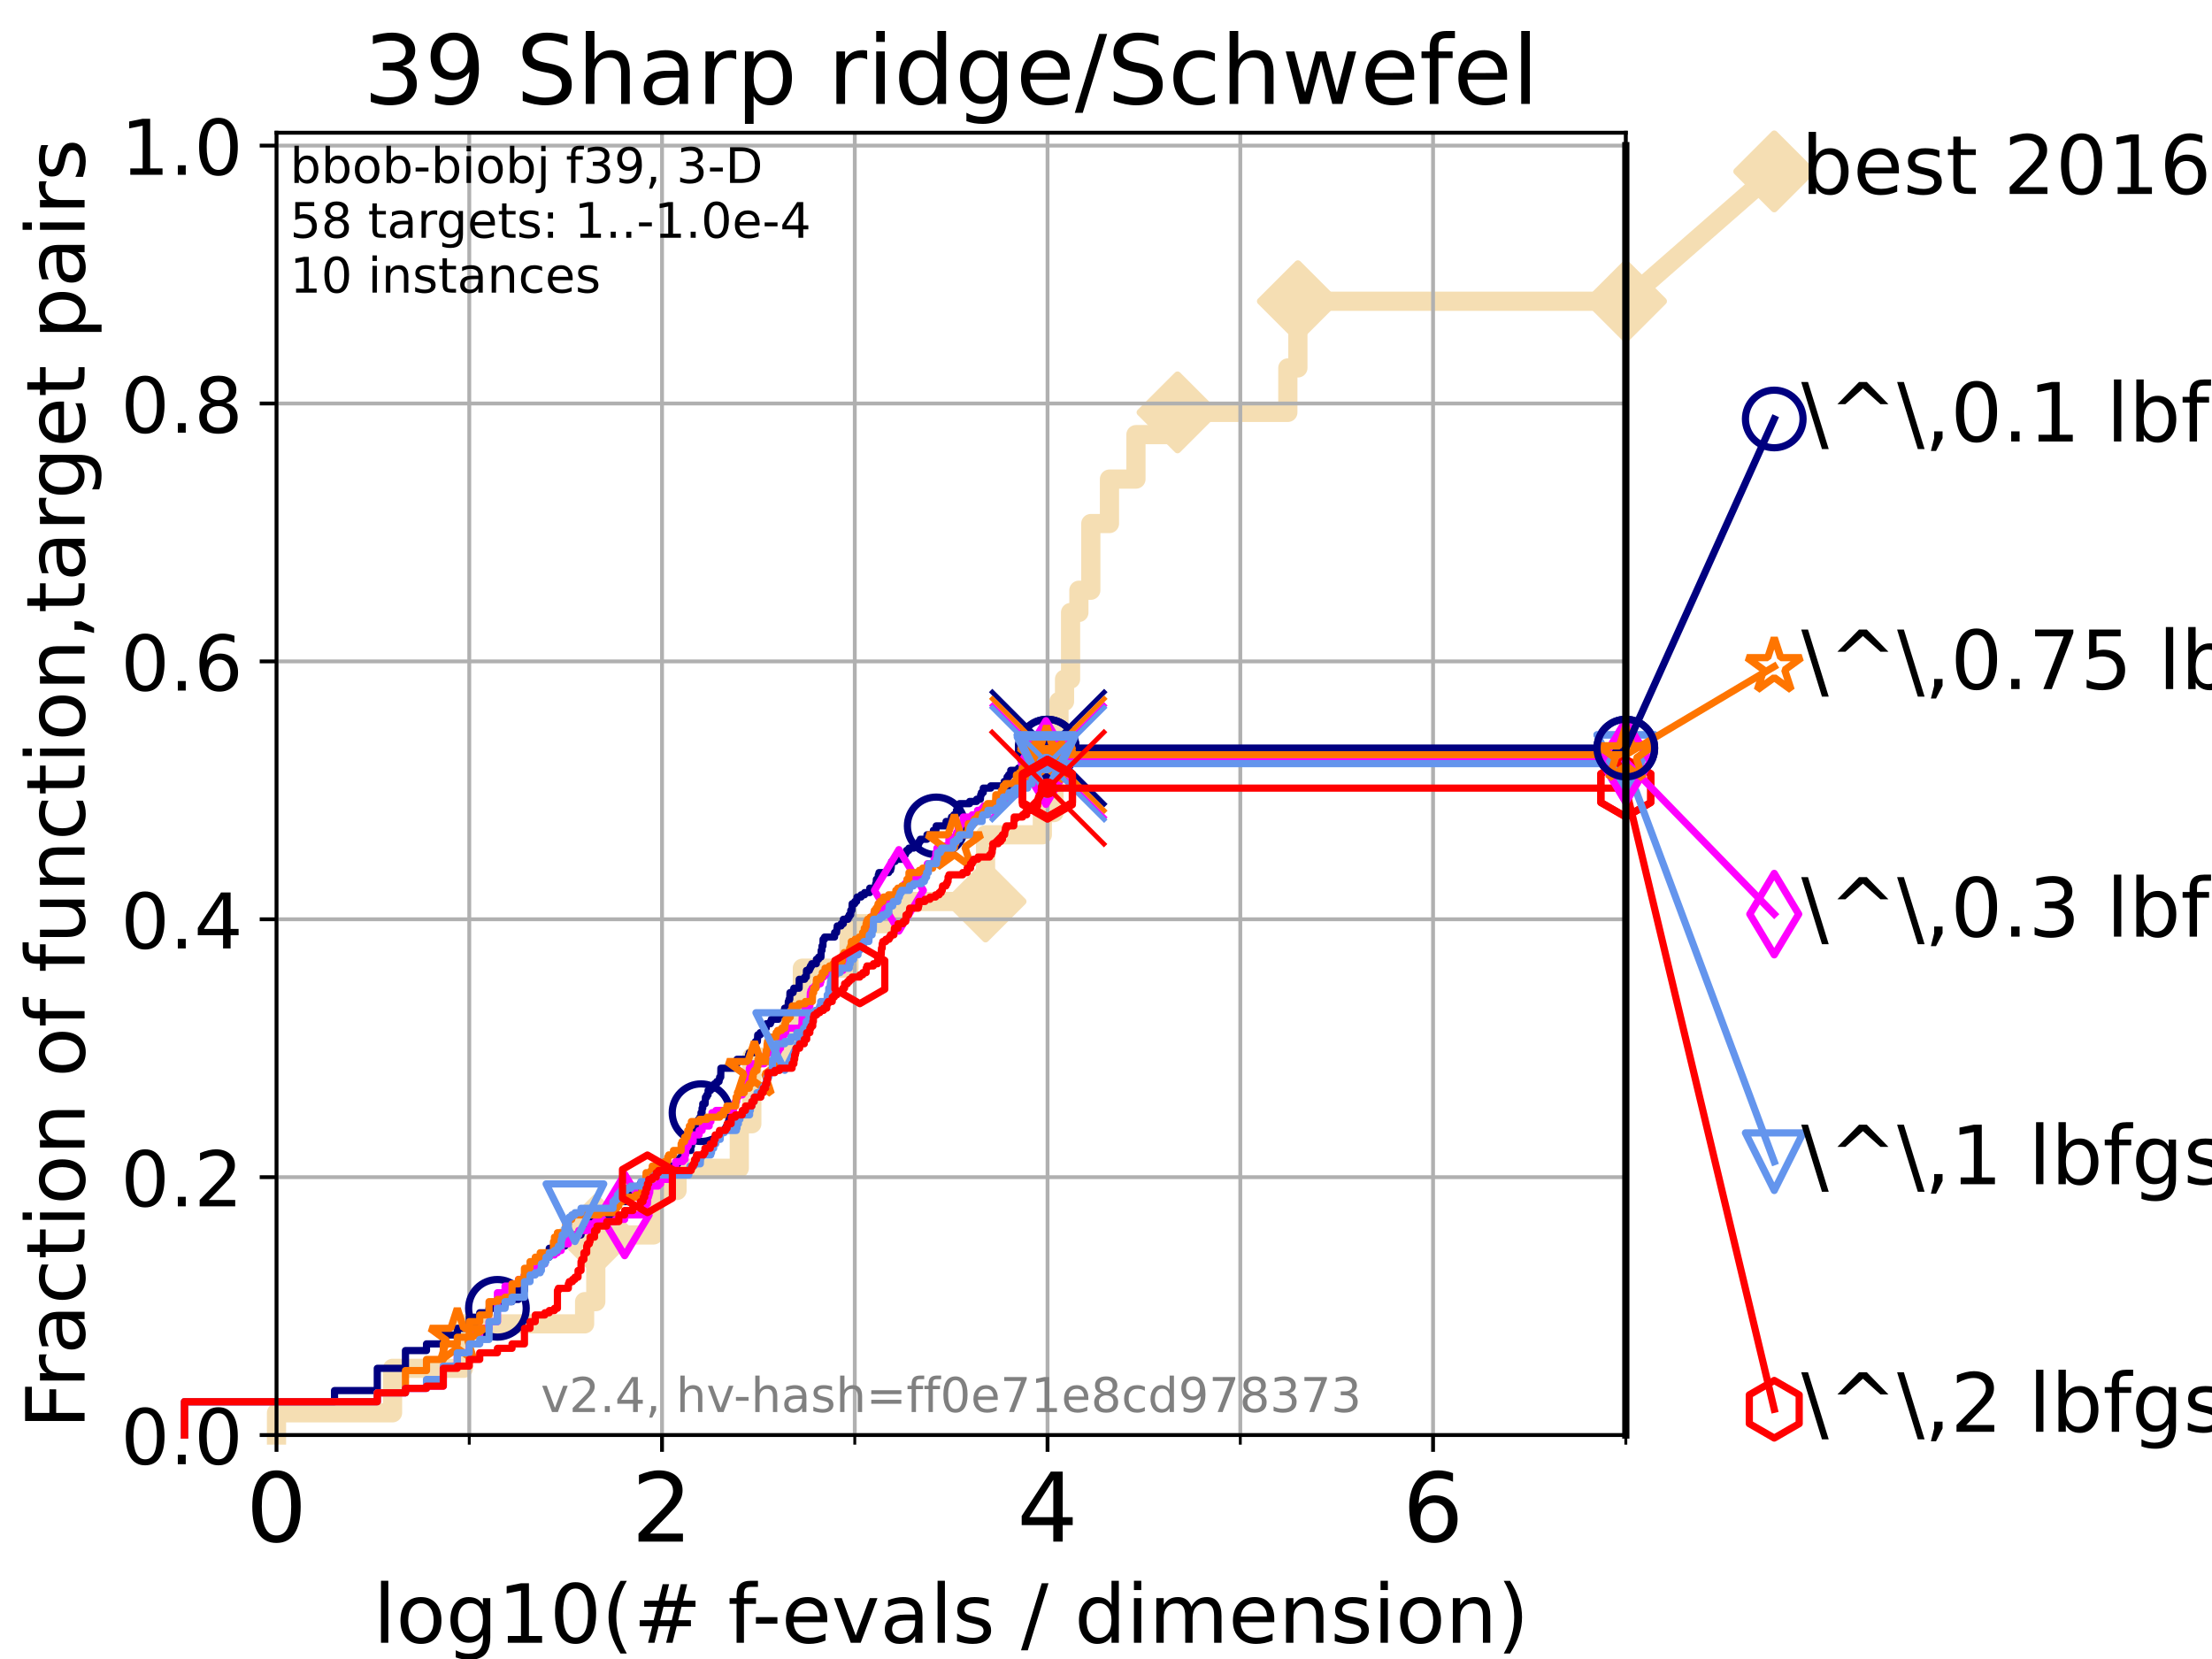 <?xml version="1.0" encoding="utf-8" standalone="no"?>
<!DOCTYPE svg PUBLIC "-//W3C//DTD SVG 1.1//EN"
  "http://www.w3.org/Graphics/SVG/1.1/DTD/svg11.dtd">
<!-- Created with matplotlib (https://matplotlib.org/) -->
<svg height="345.6pt" version="1.1" viewBox="0 0 460.8 345.6" width="460.8pt" xmlns="http://www.w3.org/2000/svg" xmlns:xlink="http://www.w3.org/1999/xlink">
 <defs>
  <style type="text/css">*{stroke-linecap:butt;stroke-linejoin:round;}</style>
 </defs>
 <g id="figure_1">
  <g id="patch_1">
   <path d="M 0 345.6 
L 460.8 345.6 
L 460.8 0 
L 0 0 
z
" style="fill:#ffffff;"/>
  </g>
  <g id="axes_1">
   <g id="patch_2">
    <path d="M 57.6 298.944 
L 338.688 298.944 
L 338.688 27.648 
L 57.6 27.648 
z
" style="fill:#ffffff;"/>
   </g>
   <g id="line2d_1">
    <path d="M 57.6 298.944 
L 57.6 294.313 
L 81.776 294.313 
L 81.776 285.05 
L 96.552 285.05 
L 96.552 275.788 
L 121.785 275.788 
L 121.785 271.157 
L 124.114 271.157 
L 124.114 257.263 
L 136.138 257.263 
L 136.138 248.001 
L 141.042 248.001 
L 141.042 243.37 
L 154.006 243.37 
L 154.006 234.107 
L 156.618 234.107 
L 156.618 220.214 
L 164.41 220.214 
L 164.41 210.951 
L 167.147 210.951 
L 167.147 201.689 
L 176.869 201.689 
L 176.869 192.426 
L 186.252 192.426 
L 186.252 187.795 
L 205.308 187.795 
L 205.308 173.901 
L 217.135 173.901 
L 217.135 169.27 
L 219.57 169.27 
L 219.57 155.377 
L 220.603 155.377 
L 220.603 146.114 
L 221.761 146.114 
L 221.761 141.483 
L 223.019 141.483 
L 223.019 127.589 
L 224.753 127.589 
L 224.753 122.958 
L 227.235 122.958 
L 227.235 109.065 
L 231.123 109.065 
L 231.123 99.802 
L 236.641 99.802 
L 236.641 90.54 
L 245.302 90.54 
L 245.302 85.909 
L 268.279 85.909 
L 268.279 76.646 
L 270.372 76.646 
L 270.372 62.753 
L 338.688 62.753 
" style="fill:none;stroke:#f5deb3;stroke-linecap:square;stroke-width:4;"/>
   </g>
   <g id="line2d_2">
    <defs>
     <path d="M 0 7.778 
L 7.778 0 
L 0 -7.778 
L -7.778 0 
z
" id="ma8c2136352" style="stroke:#f5deb3;stroke-linejoin:miter;stroke-width:1.5;"/>
    </defs>
    <g>
     <use style="fill:#f5deb3;stroke:#f5deb3;stroke-linejoin:miter;stroke-width:1.5;" x="124.114" xlink:href="#ma8c2136352" y="257.263"/>
     <use style="fill:#f5deb3;stroke:#f5deb3;stroke-linejoin:miter;stroke-width:1.5;" x="205.308" xlink:href="#ma8c2136352" y="187.795"/>
     <use style="fill:#f5deb3;stroke:#f5deb3;stroke-linejoin:miter;stroke-width:1.5;" x="245.302" xlink:href="#ma8c2136352" y="85.909"/>
     <use style="fill:#f5deb3;stroke:#f5deb3;stroke-linejoin:miter;stroke-width:1.5;" x="270.372" xlink:href="#ma8c2136352" y="62.753"/>
     <use style="fill:#f5deb3;stroke:#f5deb3;stroke-linejoin:miter;stroke-width:1.5;" x="338.688" xlink:href="#ma8c2136352" y="62.753"/>
    </g>
   </g>
   <g id="line2d_3">
    <path style="fill:none;stroke:#f5deb3;stroke-linecap:square;stroke-width:4;"/>
    <g/>
   </g>
   <g id="line2d_4">
    <path d="M 338.688 62.753 
L 369.608 35.706 
" style="fill:none;stroke:#f5deb3;stroke-linecap:square;stroke-width:4;"/>
    <g>
     <use style="fill:#f5deb3;stroke:#f5deb3;stroke-linejoin:miter;stroke-width:1.5;" x="338.688" xlink:href="#ma8c2136352" y="62.753"/>
     <use style="fill:#f5deb3;stroke:#f5deb3;stroke-linejoin:miter;stroke-width:1.5;" x="369.608" xlink:href="#ma8c2136352" y="35.706"/>
    </g>
   </g>
   <g id="matplotlib.axis_1">
    <g id="xtick_1">
     <g id="line2d_5">
      <path clip-path="url(#pe1d00cca50)" d="M 57.6 298.944 
L 57.6 27.648 
" style="fill:none;stroke:#b0b0b0;stroke-linecap:square;stroke-width:0.8;"/>
     </g>
     <g id="line2d_6">
      <defs>
       <path d="M 0 0 
L 0 3.5 
" id="m0147b845d2" style="stroke:#000000;stroke-width:0.8;"/>
      </defs>
      <g>
       <use style="stroke:#000000;stroke-width:0.8;" x="57.6" xlink:href="#m0147b845d2" y="298.944"/>
      </g>
     </g>
     <g id="text_1">
      <!-- 0 -->
      <g transform="translate(51.237 321.141)scale(0.2 -0.2)">
       <defs>
        <path d="M 31.781 66.406 
Q 24.172 66.406 20.328 58.906 
Q 16.5 51.422 16.5 36.375 
Q 16.5 21.391 20.328 13.891 
Q 24.172 6.391 31.781 6.391 
Q 39.453 6.391 43.281 13.891 
Q 47.125 21.391 47.125 36.375 
Q 47.125 51.422 43.281 58.906 
Q 39.453 66.406 31.781 66.406 
z
M 31.781 74.219 
Q 44.047 74.219 50.516 64.516 
Q 56.984 54.828 56.984 36.375 
Q 56.984 17.969 50.516 8.266 
Q 44.047 -1.422 31.781 -1.422 
Q 19.531 -1.422 13.062 8.266 
Q 6.594 17.969 6.594 36.375 
Q 6.594 54.828 13.062 64.516 
Q 19.531 74.219 31.781 74.219 
z
" id="DejaVuSans-48"/>
       </defs>
       <use xlink:href="#DejaVuSans-48"/>
      </g>
     </g>
    </g>
    <g id="xtick_2">
     <g id="line2d_7">
      <path clip-path="url(#pe1d00cca50)" d="M 137.911 298.944 
L 137.911 27.648 
" style="fill:none;stroke:#b0b0b0;stroke-linecap:square;stroke-width:0.8;"/>
     </g>
     <g id="line2d_8">
      <g>
       <use style="stroke:#000000;stroke-width:0.8;" x="137.911" xlink:href="#m0147b845d2" y="298.944"/>
      </g>
     </g>
     <g id="text_2">
      <!-- 2 -->
      <g transform="translate(131.548 321.141)scale(0.2 -0.2)">
       <defs>
        <path d="M 19.188 8.297 
L 53.609 8.297 
L 53.609 0 
L 7.328 0 
L 7.328 8.297 
Q 12.938 14.109 22.625 23.891 
Q 32.328 33.688 34.812 36.531 
Q 39.547 41.844 41.422 45.531 
Q 43.312 49.219 43.312 52.781 
Q 43.312 58.594 39.234 62.25 
Q 35.156 65.922 28.609 65.922 
Q 23.969 65.922 18.812 64.312 
Q 13.672 62.703 7.812 59.422 
L 7.812 69.391 
Q 13.766 71.781 18.938 73 
Q 24.125 74.219 28.422 74.219 
Q 39.75 74.219 46.484 68.547 
Q 53.219 62.891 53.219 53.422 
Q 53.219 48.922 51.531 44.891 
Q 49.859 40.875 45.406 35.406 
Q 44.188 33.984 37.641 27.219 
Q 31.109 20.453 19.188 8.297 
z
" id="DejaVuSans-50"/>
       </defs>
       <use xlink:href="#DejaVuSans-50"/>
      </g>
     </g>
    </g>
    <g id="xtick_3">
     <g id="line2d_9">
      <path clip-path="url(#pe1d00cca50)" d="M 218.222 298.944 
L 218.222 27.648 
" style="fill:none;stroke:#b0b0b0;stroke-linecap:square;stroke-width:0.8;"/>
     </g>
     <g id="line2d_10">
      <g>
       <use style="stroke:#000000;stroke-width:0.8;" x="218.222" xlink:href="#m0147b845d2" y="298.944"/>
      </g>
     </g>
     <g id="text_3">
      <!-- 4 -->
      <g transform="translate(211.859 321.141)scale(0.2 -0.2)">
       <defs>
        <path d="M 37.797 64.312 
L 12.891 25.391 
L 37.797 25.391 
z
M 35.203 72.906 
L 47.609 72.906 
L 47.609 25.391 
L 58.016 25.391 
L 58.016 17.188 
L 47.609 17.188 
L 47.609 0 
L 37.797 0 
L 37.797 17.188 
L 4.891 17.188 
L 4.891 26.703 
z
" id="DejaVuSans-52"/>
       </defs>
       <use xlink:href="#DejaVuSans-52"/>
      </g>
     </g>
    </g>
    <g id="xtick_4">
     <g id="line2d_11">
      <path clip-path="url(#pe1d00cca50)" d="M 298.533 298.944 
L 298.533 27.648 
" style="fill:none;stroke:#b0b0b0;stroke-linecap:square;stroke-width:0.8;"/>
     </g>
     <g id="line2d_12">
      <g>
       <use style="stroke:#000000;stroke-width:0.8;" x="298.533" xlink:href="#m0147b845d2" y="298.944"/>
      </g>
     </g>
     <g id="text_4">
      <!-- 6 -->
      <g transform="translate(292.17 321.141)scale(0.2 -0.2)">
       <defs>
        <path d="M 33.016 40.375 
Q 26.375 40.375 22.484 35.828 
Q 18.609 31.297 18.609 23.391 
Q 18.609 15.531 22.484 10.953 
Q 26.375 6.391 33.016 6.391 
Q 39.656 6.391 43.531 10.953 
Q 47.406 15.531 47.406 23.391 
Q 47.406 31.297 43.531 35.828 
Q 39.656 40.375 33.016 40.375 
z
M 52.594 71.297 
L 52.594 62.312 
Q 48.875 64.062 45.094 64.984 
Q 41.312 65.922 37.594 65.922 
Q 27.828 65.922 22.672 59.328 
Q 17.531 52.734 16.797 39.406 
Q 19.672 43.656 24.016 45.922 
Q 28.375 48.188 33.594 48.188 
Q 44.578 48.188 50.953 41.516 
Q 57.328 34.859 57.328 23.391 
Q 57.328 12.156 50.688 5.359 
Q 44.047 -1.422 33.016 -1.422 
Q 20.359 -1.422 13.672 8.266 
Q 6.984 17.969 6.984 36.375 
Q 6.984 53.656 15.188 63.938 
Q 23.391 74.219 37.203 74.219 
Q 40.922 74.219 44.703 73.484 
Q 48.484 72.75 52.594 71.297 
z
" id="DejaVuSans-54"/>
       </defs>
       <use xlink:href="#DejaVuSans-54"/>
      </g>
     </g>
    </g>
    <g id="xtick_5">
     <g id="line2d_13">
      <path clip-path="url(#pe1d00cca50)" d="M 97.755 298.944 
L 97.755 27.648 
" style="fill:none;stroke:#b0b0b0;stroke-linecap:square;stroke-width:0.8;"/>
     </g>
     <g id="line2d_14">
      <defs>
       <path d="M 0 0 
L 0 2 
" id="me538ccbb7d" style="stroke:#000000;stroke-width:0.6;"/>
      </defs>
      <g>
       <use style="stroke:#000000;stroke-width:0.6;" x="97.755" xlink:href="#me538ccbb7d" y="298.944"/>
      </g>
     </g>
    </g>
    <g id="xtick_6">
     <g id="line2d_15">
      <path clip-path="url(#pe1d00cca50)" d="M 178.066 298.944 
L 178.066 27.648 
" style="fill:none;stroke:#b0b0b0;stroke-linecap:square;stroke-width:0.8;"/>
     </g>
     <g id="line2d_16">
      <g>
       <use style="stroke:#000000;stroke-width:0.6;" x="178.066" xlink:href="#me538ccbb7d" y="298.944"/>
      </g>
     </g>
    </g>
    <g id="xtick_7">
     <g id="line2d_17">
      <path clip-path="url(#pe1d00cca50)" d="M 258.377 298.944 
L 258.377 27.648 
" style="fill:none;stroke:#b0b0b0;stroke-linecap:square;stroke-width:0.8;"/>
     </g>
     <g id="line2d_18">
      <g>
       <use style="stroke:#000000;stroke-width:0.6;" x="258.377" xlink:href="#me538ccbb7d" y="298.944"/>
      </g>
     </g>
    </g>
    <g id="xtick_8">
     <g id="line2d_19">
      <path clip-path="url(#pe1d00cca50)" d="M 338.688 298.944 
L 338.688 27.648 
" style="fill:none;stroke:#b0b0b0;stroke-linecap:square;stroke-width:0.8;"/>
     </g>
     <g id="line2d_20">
      <g>
       <use style="stroke:#000000;stroke-width:0.6;" x="338.688" xlink:href="#me538ccbb7d" y="298.944"/>
      </g>
     </g>
    </g>
    <g id="text_5">
     <!-- log10(# f-evals / dimension) -->
     <g transform="translate(77.764 342.218)scale(0.17 -0.17)">
      <defs>
       <path d="M 9.422 75.984 
L 18.406 75.984 
L 18.406 0 
L 9.422 0 
z
" id="DejaVuSans-108"/>
       <path d="M 30.609 48.391 
Q 23.391 48.391 19.188 42.75 
Q 14.984 37.109 14.984 27.297 
Q 14.984 17.484 19.156 11.844 
Q 23.344 6.203 30.609 6.203 
Q 37.797 6.203 41.984 11.859 
Q 46.188 17.531 46.188 27.297 
Q 46.188 37.016 41.984 42.703 
Q 37.797 48.391 30.609 48.391 
z
M 30.609 56 
Q 42.328 56 49.016 48.375 
Q 55.719 40.766 55.719 27.297 
Q 55.719 13.875 49.016 6.219 
Q 42.328 -1.422 30.609 -1.422 
Q 18.844 -1.422 12.172 6.219 
Q 5.516 13.875 5.516 27.297 
Q 5.516 40.766 12.172 48.375 
Q 18.844 56 30.609 56 
z
" id="DejaVuSans-111"/>
       <path d="M 45.406 27.984 
Q 45.406 37.75 41.375 43.109 
Q 37.359 48.484 30.078 48.484 
Q 22.859 48.484 18.828 43.109 
Q 14.797 37.75 14.797 27.984 
Q 14.797 18.266 18.828 12.891 
Q 22.859 7.516 30.078 7.516 
Q 37.359 7.516 41.375 12.891 
Q 45.406 18.266 45.406 27.984 
z
M 54.391 6.781 
Q 54.391 -7.172 48.188 -13.984 
Q 42 -20.797 29.203 -20.797 
Q 24.469 -20.797 20.266 -20.094 
Q 16.062 -19.391 12.109 -17.922 
L 12.109 -9.188 
Q 16.062 -11.328 19.922 -12.344 
Q 23.781 -13.375 27.781 -13.375 
Q 36.625 -13.375 41.016 -8.766 
Q 45.406 -4.156 45.406 5.172 
L 45.406 9.625 
Q 42.625 4.781 38.281 2.391 
Q 33.938 0 27.875 0 
Q 17.828 0 11.672 7.656 
Q 5.516 15.328 5.516 27.984 
Q 5.516 40.672 11.672 48.328 
Q 17.828 56 27.875 56 
Q 33.938 56 38.281 53.609 
Q 42.625 51.219 45.406 46.391 
L 45.406 54.688 
L 54.391 54.688 
z
" id="DejaVuSans-103"/>
       <path d="M 12.406 8.297 
L 28.516 8.297 
L 28.516 63.922 
L 10.984 60.406 
L 10.984 69.391 
L 28.422 72.906 
L 38.281 72.906 
L 38.281 8.297 
L 54.391 8.297 
L 54.391 0 
L 12.406 0 
z
" id="DejaVuSans-49"/>
       <path d="M 31 75.875 
Q 24.469 64.656 21.281 53.656 
Q 18.109 42.672 18.109 31.391 
Q 18.109 20.125 21.312 9.062 
Q 24.516 -2 31 -13.188 
L 23.188 -13.188 
Q 15.875 -1.703 12.234 9.375 
Q 8.594 20.453 8.594 31.391 
Q 8.594 42.281 12.203 53.312 
Q 15.828 64.359 23.188 75.875 
z
" id="DejaVuSans-40"/>
       <path d="M 51.125 44 
L 36.922 44 
L 32.812 27.688 
L 47.125 27.688 
z
M 43.797 71.781 
L 38.719 51.516 
L 52.984 51.516 
L 58.109 71.781 
L 65.922 71.781 
L 60.891 51.516 
L 76.125 51.516 
L 76.125 44 
L 58.984 44 
L 54.984 27.688 
L 70.516 27.688 
L 70.516 20.219 
L 53.078 20.219 
L 48 0 
L 40.188 0 
L 45.219 20.219 
L 30.906 20.219 
L 25.875 0 
L 18.016 0 
L 23.094 20.219 
L 7.719 20.219 
L 7.719 27.688 
L 24.906 27.688 
L 29 44 
L 13.281 44 
L 13.281 51.516 
L 30.906 51.516 
L 35.891 71.781 
z
" id="DejaVuSans-35"/>
       <path id="DejaVuSans-32"/>
       <path d="M 37.109 75.984 
L 37.109 68.5 
L 28.516 68.5 
Q 23.688 68.5 21.797 66.547 
Q 19.922 64.594 19.922 59.516 
L 19.922 54.688 
L 34.719 54.688 
L 34.719 47.703 
L 19.922 47.703 
L 19.922 0 
L 10.891 0 
L 10.891 47.703 
L 2.297 47.703 
L 2.297 54.688 
L 10.891 54.688 
L 10.891 58.5 
Q 10.891 67.625 15.141 71.797 
Q 19.391 75.984 28.609 75.984 
z
" id="DejaVuSans-102"/>
       <path d="M 4.891 31.391 
L 31.203 31.391 
L 31.203 23.391 
L 4.891 23.391 
z
" id="DejaVuSans-45"/>
       <path d="M 56.203 29.594 
L 56.203 25.203 
L 14.891 25.203 
Q 15.484 15.922 20.484 11.062 
Q 25.484 6.203 34.422 6.203 
Q 39.594 6.203 44.453 7.469 
Q 49.312 8.734 54.109 11.281 
L 54.109 2.781 
Q 49.266 0.734 44.188 -0.344 
Q 39.109 -1.422 33.891 -1.422 
Q 20.797 -1.422 13.156 6.188 
Q 5.516 13.812 5.516 26.812 
Q 5.516 40.234 12.766 48.109 
Q 20.016 56 32.328 56 
Q 43.359 56 49.781 48.891 
Q 56.203 41.797 56.203 29.594 
z
M 47.219 32.234 
Q 47.125 39.594 43.094 43.984 
Q 39.062 48.391 32.422 48.391 
Q 24.906 48.391 20.391 44.141 
Q 15.875 39.891 15.188 32.172 
z
" id="DejaVuSans-101"/>
       <path d="M 2.984 54.688 
L 12.5 54.688 
L 29.594 8.797 
L 46.688 54.688 
L 56.203 54.688 
L 35.688 0 
L 23.484 0 
z
" id="DejaVuSans-118"/>
       <path d="M 34.281 27.484 
Q 23.391 27.484 19.188 25 
Q 14.984 22.516 14.984 16.5 
Q 14.984 11.719 18.141 8.906 
Q 21.297 6.109 26.703 6.109 
Q 34.188 6.109 38.703 11.406 
Q 43.219 16.703 43.219 25.484 
L 43.219 27.484 
z
M 52.203 31.203 
L 52.203 0 
L 43.219 0 
L 43.219 8.297 
Q 40.141 3.328 35.547 0.953 
Q 30.953 -1.422 24.312 -1.422 
Q 15.922 -1.422 10.953 3.297 
Q 6 8.016 6 15.922 
Q 6 25.141 12.172 29.828 
Q 18.359 34.516 30.609 34.516 
L 43.219 34.516 
L 43.219 35.406 
Q 43.219 41.609 39.141 45 
Q 35.062 48.391 27.688 48.391 
Q 23 48.391 18.547 47.266 
Q 14.109 46.141 10.016 43.891 
L 10.016 52.203 
Q 14.938 54.109 19.578 55.047 
Q 24.219 56 28.609 56 
Q 40.484 56 46.344 49.844 
Q 52.203 43.703 52.203 31.203 
z
" id="DejaVuSans-97"/>
       <path d="M 44.281 53.078 
L 44.281 44.578 
Q 40.484 46.531 36.375 47.5 
Q 32.281 48.484 27.875 48.484 
Q 21.188 48.484 17.844 46.438 
Q 14.5 44.391 14.5 40.281 
Q 14.5 37.156 16.891 35.375 
Q 19.281 33.594 26.516 31.984 
L 29.594 31.297 
Q 39.156 29.25 43.188 25.516 
Q 47.219 21.781 47.219 15.094 
Q 47.219 7.469 41.188 3.016 
Q 35.156 -1.422 24.609 -1.422 
Q 20.219 -1.422 15.453 -0.562 
Q 10.688 0.297 5.422 2 
L 5.422 11.281 
Q 10.406 8.688 15.234 7.391 
Q 20.062 6.109 24.812 6.109 
Q 31.156 6.109 34.562 8.281 
Q 37.984 10.453 37.984 14.406 
Q 37.984 18.062 35.516 20.016 
Q 33.062 21.969 24.703 23.781 
L 21.578 24.516 
Q 13.234 26.266 9.516 29.906 
Q 5.812 33.547 5.812 39.891 
Q 5.812 47.609 11.281 51.797 
Q 16.75 56 26.812 56 
Q 31.781 56 36.172 55.266 
Q 40.578 54.547 44.281 53.078 
z
" id="DejaVuSans-115"/>
       <path d="M 25.391 72.906 
L 33.688 72.906 
L 8.297 -9.281 
L 0 -9.281 
z
" id="DejaVuSans-47"/>
       <path d="M 45.406 46.391 
L 45.406 75.984 
L 54.391 75.984 
L 54.391 0 
L 45.406 0 
L 45.406 8.203 
Q 42.578 3.328 38.25 0.953 
Q 33.938 -1.422 27.875 -1.422 
Q 17.969 -1.422 11.734 6.484 
Q 5.516 14.406 5.516 27.297 
Q 5.516 40.188 11.734 48.094 
Q 17.969 56 27.875 56 
Q 33.938 56 38.25 53.625 
Q 42.578 51.266 45.406 46.391 
z
M 14.797 27.297 
Q 14.797 17.391 18.875 11.75 
Q 22.953 6.109 30.078 6.109 
Q 37.203 6.109 41.297 11.75 
Q 45.406 17.391 45.406 27.297 
Q 45.406 37.203 41.297 42.844 
Q 37.203 48.484 30.078 48.484 
Q 22.953 48.484 18.875 42.844 
Q 14.797 37.203 14.797 27.297 
z
" id="DejaVuSans-100"/>
       <path d="M 9.422 54.688 
L 18.406 54.688 
L 18.406 0 
L 9.422 0 
z
M 9.422 75.984 
L 18.406 75.984 
L 18.406 64.594 
L 9.422 64.594 
z
" id="DejaVuSans-105"/>
       <path d="M 52 44.188 
Q 55.375 50.25 60.062 53.125 
Q 64.75 56 71.094 56 
Q 79.641 56 84.281 50.016 
Q 88.922 44.047 88.922 33.016 
L 88.922 0 
L 79.891 0 
L 79.891 32.719 
Q 79.891 40.578 77.094 44.375 
Q 74.312 48.188 68.609 48.188 
Q 61.625 48.188 57.562 43.547 
Q 53.516 38.922 53.516 30.906 
L 53.516 0 
L 44.484 0 
L 44.484 32.719 
Q 44.484 40.625 41.703 44.406 
Q 38.922 48.188 33.109 48.188 
Q 26.219 48.188 22.156 43.531 
Q 18.109 38.875 18.109 30.906 
L 18.109 0 
L 9.078 0 
L 9.078 54.688 
L 18.109 54.688 
L 18.109 46.188 
Q 21.188 51.219 25.484 53.609 
Q 29.781 56 35.688 56 
Q 41.656 56 45.828 52.969 
Q 50 49.953 52 44.188 
z
" id="DejaVuSans-109"/>
       <path d="M 54.891 33.016 
L 54.891 0 
L 45.906 0 
L 45.906 32.719 
Q 45.906 40.484 42.875 44.328 
Q 39.844 48.188 33.797 48.188 
Q 26.516 48.188 22.312 43.547 
Q 18.109 38.922 18.109 30.906 
L 18.109 0 
L 9.078 0 
L 9.078 54.688 
L 18.109 54.688 
L 18.109 46.188 
Q 21.344 51.125 25.703 53.562 
Q 30.078 56 35.797 56 
Q 45.219 56 50.047 50.172 
Q 54.891 44.344 54.891 33.016 
z
" id="DejaVuSans-110"/>
       <path d="M 8.016 75.875 
L 15.828 75.875 
Q 23.141 64.359 26.781 53.312 
Q 30.422 42.281 30.422 31.391 
Q 30.422 20.453 26.781 9.375 
Q 23.141 -1.703 15.828 -13.188 
L 8.016 -13.188 
Q 14.5 -2 17.703 9.062 
Q 20.906 20.125 20.906 31.391 
Q 20.906 42.672 17.703 53.656 
Q 14.5 64.656 8.016 75.875 
z
" id="DejaVuSans-41"/>
      </defs>
      <use xlink:href="#DejaVuSans-108"/>
      <use x="27.783" xlink:href="#DejaVuSans-111"/>
      <use x="88.965" xlink:href="#DejaVuSans-103"/>
      <use x="152.441" xlink:href="#DejaVuSans-49"/>
      <use x="216.064" xlink:href="#DejaVuSans-48"/>
      <use x="279.688" xlink:href="#DejaVuSans-40"/>
      <use x="318.701" xlink:href="#DejaVuSans-35"/>
      <use x="402.49" xlink:href="#DejaVuSans-32"/>
      <use x="434.277" xlink:href="#DejaVuSans-102"/>
      <use x="463.982" xlink:href="#DejaVuSans-45"/>
      <use x="500.066" xlink:href="#DejaVuSans-101"/>
      <use x="561.59" xlink:href="#DejaVuSans-118"/>
      <use x="620.77" xlink:href="#DejaVuSans-97"/>
      <use x="682.049" xlink:href="#DejaVuSans-108"/>
      <use x="709.832" xlink:href="#DejaVuSans-115"/>
      <use x="761.932" xlink:href="#DejaVuSans-32"/>
      <use x="793.719" xlink:href="#DejaVuSans-47"/>
      <use x="827.41" xlink:href="#DejaVuSans-32"/>
      <use x="859.197" xlink:href="#DejaVuSans-100"/>
      <use x="922.674" xlink:href="#DejaVuSans-105"/>
      <use x="950.457" xlink:href="#DejaVuSans-109"/>
      <use x="1047.869" xlink:href="#DejaVuSans-101"/>
      <use x="1109.393" xlink:href="#DejaVuSans-110"/>
      <use x="1172.771" xlink:href="#DejaVuSans-115"/>
      <use x="1224.871" xlink:href="#DejaVuSans-105"/>
      <use x="1252.654" xlink:href="#DejaVuSans-111"/>
      <use x="1313.836" xlink:href="#DejaVuSans-110"/>
      <use x="1377.215" xlink:href="#DejaVuSans-41"/>
     </g>
    </g>
   </g>
   <g id="matplotlib.axis_2">
    <g id="ytick_1">
     <g id="line2d_21">
      <path clip-path="url(#pe1d00cca50)" d="M 57.6 298.944 
L 338.688 298.944 
" style="fill:none;stroke:#b0b0b0;stroke-linecap:square;stroke-width:0.8;"/>
     </g>
     <g id="line2d_22">
      <defs>
       <path d="M 0 0 
L -3.5 0 
" id="ma61604061c" style="stroke:#000000;stroke-width:0.8;"/>
      </defs>
      <g>
       <use style="stroke:#000000;stroke-width:0.8;" x="57.6" xlink:href="#ma61604061c" y="298.944"/>
      </g>
     </g>
     <g id="text_6">
      <!-- 0.0 -->
      <g transform="translate(25.155 305.023)scale(0.16 -0.16)">
       <defs>
        <path d="M 10.688 12.406 
L 21 12.406 
L 21 0 
L 10.688 0 
z
" id="DejaVuSans-46"/>
       </defs>
       <use xlink:href="#DejaVuSans-48"/>
       <use x="63.623" xlink:href="#DejaVuSans-46"/>
       <use x="95.41" xlink:href="#DejaVuSans-48"/>
      </g>
     </g>
    </g>
    <g id="ytick_2">
     <g id="line2d_23">
      <path clip-path="url(#pe1d00cca50)" d="M 57.6 245.222 
L 338.688 245.222 
" style="fill:none;stroke:#b0b0b0;stroke-linecap:square;stroke-width:0.8;"/>
     </g>
     <g id="line2d_24">
      <g>
       <use style="stroke:#000000;stroke-width:0.8;" x="57.6" xlink:href="#ma61604061c" y="245.222"/>
      </g>
     </g>
     <g id="text_7">
      <!-- 0.2 -->
      <g transform="translate(25.155 251.301)scale(0.16 -0.16)">
       <use xlink:href="#DejaVuSans-48"/>
       <use x="63.623" xlink:href="#DejaVuSans-46"/>
       <use x="95.41" xlink:href="#DejaVuSans-50"/>
      </g>
     </g>
    </g>
    <g id="ytick_3">
     <g id="line2d_25">
      <path clip-path="url(#pe1d00cca50)" d="M 57.6 191.5 
L 338.688 191.5 
" style="fill:none;stroke:#b0b0b0;stroke-linecap:square;stroke-width:0.8;"/>
     </g>
     <g id="line2d_26">
      <g>
       <use style="stroke:#000000;stroke-width:0.8;" x="57.6" xlink:href="#ma61604061c" y="191.5"/>
      </g>
     </g>
     <g id="text_8">
      <!-- 0.4 -->
      <g transform="translate(25.155 197.579)scale(0.16 -0.16)">
       <use xlink:href="#DejaVuSans-48"/>
       <use x="63.623" xlink:href="#DejaVuSans-46"/>
       <use x="95.41" xlink:href="#DejaVuSans-52"/>
      </g>
     </g>
    </g>
    <g id="ytick_4">
     <g id="line2d_27">
      <path clip-path="url(#pe1d00cca50)" d="M 57.6 137.778 
L 338.688 137.778 
" style="fill:none;stroke:#b0b0b0;stroke-linecap:square;stroke-width:0.8;"/>
     </g>
     <g id="line2d_28">
      <g>
       <use style="stroke:#000000;stroke-width:0.8;" x="57.6" xlink:href="#ma61604061c" y="137.778"/>
      </g>
     </g>
     <g id="text_9">
      <!-- 0.6 -->
      <g transform="translate(25.155 143.857)scale(0.16 -0.16)">
       <use xlink:href="#DejaVuSans-48"/>
       <use x="63.623" xlink:href="#DejaVuSans-46"/>
       <use x="95.41" xlink:href="#DejaVuSans-54"/>
      </g>
     </g>
    </g>
    <g id="ytick_5">
     <g id="line2d_29">
      <path clip-path="url(#pe1d00cca50)" d="M 57.6 84.056 
L 338.688 84.056 
" style="fill:none;stroke:#b0b0b0;stroke-linecap:square;stroke-width:0.8;"/>
     </g>
     <g id="line2d_30">
      <g>
       <use style="stroke:#000000;stroke-width:0.8;" x="57.6" xlink:href="#ma61604061c" y="84.056"/>
      </g>
     </g>
     <g id="text_10">
      <!-- 0.8 -->
      <g transform="translate(25.155 90.135)scale(0.16 -0.16)">
       <defs>
        <path d="M 31.781 34.625 
Q 24.75 34.625 20.719 30.859 
Q 16.703 27.094 16.703 20.516 
Q 16.703 13.922 20.719 10.156 
Q 24.75 6.391 31.781 6.391 
Q 38.812 6.391 42.859 10.172 
Q 46.922 13.969 46.922 20.516 
Q 46.922 27.094 42.891 30.859 
Q 38.875 34.625 31.781 34.625 
z
M 21.922 38.812 
Q 15.578 40.375 12.031 44.719 
Q 8.5 49.078 8.5 55.328 
Q 8.5 64.062 14.719 69.141 
Q 20.953 74.219 31.781 74.219 
Q 42.672 74.219 48.875 69.141 
Q 55.078 64.062 55.078 55.328 
Q 55.078 49.078 51.531 44.719 
Q 48 40.375 41.703 38.812 
Q 48.828 37.156 52.797 32.312 
Q 56.781 27.484 56.781 20.516 
Q 56.781 9.906 50.312 4.234 
Q 43.844 -1.422 31.781 -1.422 
Q 19.734 -1.422 13.25 4.234 
Q 6.781 9.906 6.781 20.516 
Q 6.781 27.484 10.781 32.312 
Q 14.797 37.156 21.922 38.812 
z
M 18.312 54.391 
Q 18.312 48.734 21.844 45.562 
Q 25.391 42.391 31.781 42.391 
Q 38.141 42.391 41.719 45.562 
Q 45.312 48.734 45.312 54.391 
Q 45.312 60.062 41.719 63.234 
Q 38.141 66.406 31.781 66.406 
Q 25.391 66.406 21.844 63.234 
Q 18.312 60.062 18.312 54.391 
z
" id="DejaVuSans-56"/>
       </defs>
       <use xlink:href="#DejaVuSans-48"/>
       <use x="63.623" xlink:href="#DejaVuSans-46"/>
       <use x="95.41" xlink:href="#DejaVuSans-56"/>
      </g>
     </g>
    </g>
    <g id="ytick_6">
     <g id="line2d_31">
      <path clip-path="url(#pe1d00cca50)" d="M 57.6 30.334 
L 338.688 30.334 
" style="fill:none;stroke:#b0b0b0;stroke-linecap:square;stroke-width:0.8;"/>
     </g>
     <g id="line2d_32">
      <g>
       <use style="stroke:#000000;stroke-width:0.8;" x="57.6" xlink:href="#ma61604061c" y="30.334"/>
      </g>
     </g>
     <g id="text_11">
      <!-- 1.0 -->
      <g transform="translate(25.155 36.413)scale(0.16 -0.16)">
       <use xlink:href="#DejaVuSans-49"/>
       <use x="63.623" xlink:href="#DejaVuSans-46"/>
       <use x="95.41" xlink:href="#DejaVuSans-48"/>
      </g>
     </g>
    </g>
    <g id="text_12">
     <!-- Fraction of function,target pairs -->
     <g transform="translate(17.62 297.681)rotate(-90)scale(0.17 -0.17)">
      <defs>
       <path d="M 9.812 72.906 
L 51.703 72.906 
L 51.703 64.594 
L 19.672 64.594 
L 19.672 43.109 
L 48.578 43.109 
L 48.578 34.812 
L 19.672 34.812 
L 19.672 0 
L 9.812 0 
z
" id="DejaVuSans-70"/>
       <path d="M 41.109 46.297 
Q 39.594 47.172 37.812 47.578 
Q 36.031 48 33.891 48 
Q 26.266 48 22.188 43.047 
Q 18.109 38.094 18.109 28.812 
L 18.109 0 
L 9.078 0 
L 9.078 54.688 
L 18.109 54.688 
L 18.109 46.188 
Q 20.953 51.172 25.484 53.578 
Q 30.031 56 36.531 56 
Q 37.453 56 38.578 55.875 
Q 39.703 55.766 41.062 55.516 
z
" id="DejaVuSans-114"/>
       <path d="M 48.781 52.594 
L 48.781 44.188 
Q 44.969 46.297 41.141 47.344 
Q 37.312 48.391 33.406 48.391 
Q 24.656 48.391 19.812 42.844 
Q 14.984 37.312 14.984 27.297 
Q 14.984 17.281 19.812 11.734 
Q 24.656 6.203 33.406 6.203 
Q 37.312 6.203 41.141 7.25 
Q 44.969 8.297 48.781 10.406 
L 48.781 2.094 
Q 45.016 0.344 40.984 -0.531 
Q 36.969 -1.422 32.422 -1.422 
Q 20.062 -1.422 12.781 6.344 
Q 5.516 14.109 5.516 27.297 
Q 5.516 40.672 12.859 48.328 
Q 20.219 56 33.016 56 
Q 37.156 56 41.109 55.141 
Q 45.062 54.297 48.781 52.594 
z
" id="DejaVuSans-99"/>
       <path d="M 18.312 70.219 
L 18.312 54.688 
L 36.812 54.688 
L 36.812 47.703 
L 18.312 47.703 
L 18.312 18.016 
Q 18.312 11.328 20.141 9.422 
Q 21.969 7.516 27.594 7.516 
L 36.812 7.516 
L 36.812 0 
L 27.594 0 
Q 17.188 0 13.234 3.875 
Q 9.281 7.766 9.281 18.016 
L 9.281 47.703 
L 2.688 47.703 
L 2.688 54.688 
L 9.281 54.688 
L 9.281 70.219 
z
" id="DejaVuSans-116"/>
       <path d="M 8.5 21.578 
L 8.5 54.688 
L 17.484 54.688 
L 17.484 21.922 
Q 17.484 14.156 20.5 10.266 
Q 23.531 6.391 29.594 6.391 
Q 36.859 6.391 41.078 11.031 
Q 45.312 15.672 45.312 23.688 
L 45.312 54.688 
L 54.297 54.688 
L 54.297 0 
L 45.312 0 
L 45.312 8.406 
Q 42.047 3.422 37.719 1 
Q 33.406 -1.422 27.688 -1.422 
Q 18.266 -1.422 13.375 4.438 
Q 8.5 10.297 8.5 21.578 
z
M 31.109 56 
z
" id="DejaVuSans-117"/>
       <path d="M 11.719 12.406 
L 22.016 12.406 
L 22.016 4 
L 14.016 -11.625 
L 7.719 -11.625 
L 11.719 4 
z
" id="DejaVuSans-44"/>
       <path d="M 18.109 8.203 
L 18.109 -20.797 
L 9.078 -20.797 
L 9.078 54.688 
L 18.109 54.688 
L 18.109 46.391 
Q 20.953 51.266 25.266 53.625 
Q 29.594 56 35.594 56 
Q 45.562 56 51.781 48.094 
Q 58.016 40.188 58.016 27.297 
Q 58.016 14.406 51.781 6.484 
Q 45.562 -1.422 35.594 -1.422 
Q 29.594 -1.422 25.266 0.953 
Q 20.953 3.328 18.109 8.203 
z
M 48.688 27.297 
Q 48.688 37.203 44.609 42.844 
Q 40.531 48.484 33.406 48.484 
Q 26.266 48.484 22.188 42.844 
Q 18.109 37.203 18.109 27.297 
Q 18.109 17.391 22.188 11.75 
Q 26.266 6.109 33.406 6.109 
Q 40.531 6.109 44.609 11.75 
Q 48.688 17.391 48.688 27.297 
z
" id="DejaVuSans-112"/>
      </defs>
      <use xlink:href="#DejaVuSans-70"/>
      <use x="50.27" xlink:href="#DejaVuSans-114"/>
      <use x="91.383" xlink:href="#DejaVuSans-97"/>
      <use x="152.662" xlink:href="#DejaVuSans-99"/>
      <use x="207.643" xlink:href="#DejaVuSans-116"/>
      <use x="246.852" xlink:href="#DejaVuSans-105"/>
      <use x="274.635" xlink:href="#DejaVuSans-111"/>
      <use x="335.816" xlink:href="#DejaVuSans-110"/>
      <use x="399.195" xlink:href="#DejaVuSans-32"/>
      <use x="430.982" xlink:href="#DejaVuSans-111"/>
      <use x="492.164" xlink:href="#DejaVuSans-102"/>
      <use x="527.369" xlink:href="#DejaVuSans-32"/>
      <use x="559.156" xlink:href="#DejaVuSans-102"/>
      <use x="594.361" xlink:href="#DejaVuSans-117"/>
      <use x="657.74" xlink:href="#DejaVuSans-110"/>
      <use x="721.119" xlink:href="#DejaVuSans-99"/>
      <use x="776.1" xlink:href="#DejaVuSans-116"/>
      <use x="815.309" xlink:href="#DejaVuSans-105"/>
      <use x="843.092" xlink:href="#DejaVuSans-111"/>
      <use x="904.273" xlink:href="#DejaVuSans-110"/>
      <use x="967.652" xlink:href="#DejaVuSans-44"/>
      <use x="999.439" xlink:href="#DejaVuSans-116"/>
      <use x="1038.648" xlink:href="#DejaVuSans-97"/>
      <use x="1099.928" xlink:href="#DejaVuSans-114"/>
      <use x="1139.291" xlink:href="#DejaVuSans-103"/>
      <use x="1202.768" xlink:href="#DejaVuSans-101"/>
      <use x="1264.291" xlink:href="#DejaVuSans-116"/>
      <use x="1303.5" xlink:href="#DejaVuSans-32"/>
      <use x="1335.287" xlink:href="#DejaVuSans-112"/>
      <use x="1398.764" xlink:href="#DejaVuSans-97"/>
      <use x="1460.043" xlink:href="#DejaVuSans-105"/>
      <use x="1487.826" xlink:href="#DejaVuSans-114"/>
      <use x="1528.939" xlink:href="#DejaVuSans-115"/>
     </g>
    </g>
   </g>
   <g id="line2d_33">
    <defs>
     <path d="M 0 1.5 
C 0.398 1.5 0.779 1.342 1.061 1.061 
C 1.342 0.779 1.5 0.398 1.5 0 
C 1.5 -0.398 1.342 -0.779 1.061 -1.061 
C 0.779 -1.342 0.398 -1.5 0 -1.5 
C -0.398 -1.5 -0.779 -1.342 -1.061 -1.061 
C -1.342 -0.779 -1.5 -0.398 -1.5 0 
C -1.5 0.398 -1.342 0.779 -1.061 1.061 
C -0.779 1.342 -0.398 1.5 0 1.5 
z
" id="m3073af08ca" style="stroke:#f5deb3;"/>
    </defs>
    <g>
     <use style="fill:#f5deb3;stroke:#f5deb3;" x="270.372" xlink:href="#m3073af08ca" y="62.753"/>
     <use style="fill:#f5deb3;stroke:#f5deb3;" x="270.372" xlink:href="#m3073af08ca" y="62.753"/>
    </g>
   </g>
   <g id="line2d_34">
    <defs>
     <path d="M 0 1.5 
C 0.398 1.5 0.779 1.342 1.061 1.061 
C 1.342 0.779 1.5 0.398 1.5 0 
C 1.5 -0.398 1.342 -0.779 1.061 -1.061 
C 0.779 -1.342 0.398 -1.5 0 -1.5 
C -0.398 -1.5 -0.779 -1.342 -1.061 -1.061 
C -1.342 -0.779 -1.5 -0.398 -1.5 0 
C -1.5 0.398 -1.342 0.779 -1.061 1.061 
C -0.779 1.342 -0.398 1.5 0 1.5 
z
" id="mb476c7ea9b" style="stroke:#000080;"/>
    </defs>
    <g>
     <use style="fill:#000080;stroke:#000080;" x="218.163" xlink:href="#mb476c7ea9b" y="155.84"/>
     <use style="fill:#000080;stroke:#000080;" x="218.163" xlink:href="#mb476c7ea9b" y="155.84"/>
    </g>
   </g>
   <g id="line2d_35">
    <path d="M 38.441 298.944 
L 38.441 291.997 
L 69.688 291.997 
L 69.688 289.682 
L 78.596 289.682 
L 78.596 285.05 
L 84.464 285.05 
L 84.464 281.345 
L 88.847 281.345 
L 88.847 279.956 
L 92.347 279.956 
L 92.347 278.104 
L 95.26 278.104 
L 95.26 276.714 
L 97.755 276.714 
L 97.755 274.399 
L 99.938 274.399 
L 99.938 273.472 
L 101.878 273.472 
L 101.878 272.546 
L 103.623 272.546 
L 103.623 272.083 
L 105.21 272.083 
L 105.21 271.157 
L 106.664 271.157 
L 106.664 270.694 
L 108.006 270.694 
L 108.006 268.841 
L 109.252 268.841 
L 109.252 265.599 
L 110.415 265.599 
L 110.415 264.673 
L 112.532 264.673 
L 112.532 262.821 
L 113.501 262.821 
L 113.501 261.894 
L 114.419 261.894 
L 114.419 260.042 
L 115.291 260.042 
L 115.291 259.579 
L 117.673 259.579 
L 117.673 258.189 
L 118.577 258.189 
L 118.577 257.726 
L 119.267 257.726 
L 119.267 257.263 
L 121.037 257.263 
L 121.037 256.8 
L 121.189 256.8 
L 121.189 256.337 
L 121.785 256.337 
L 121.785 255.411 
L 122.362 255.411 
L 122.362 254.484 
L 124.369 254.484 
L 124.369 254.021 
L 124.495 254.021 
L 124.495 253.558 
L 127.272 253.558 
L 127.379 251.243 
L 128.21 251.243 
L 128.21 250.779 
L 128.611 250.779 
L 128.611 250.316 
L 130.927 250.316 
L 130.927 249.39 
L 131.27 249.39 
L 131.27 248.464 
L 131.44 248.464 
L 131.44 247.538 
L 133.353 247.538 
L 133.353 246.611 
L 134.661 246.611 
L 134.661 245.685 
L 135.482 245.685 
L 135.482 244.759 
L 136.202 244.759 
L 136.202 243.833 
L 136.708 243.833 
L 136.708 242.906 
L 140.896 242.906 
L 140.896 242.443 
L 141.187 242.443 
L 141.187 241.98 
L 141.379 241.98 
L 141.379 241.517 
L 141.756 241.517 
L 141.756 241.054 
L 142.307 241.054 
L 142.307 239.665 
L 143.903 239.665 
L 143.903 238.738 
L 144.067 238.738 
L 144.067 237.812 
L 144.23 237.812 
L 144.23 237.349 
L 144.511 237.349 
L 144.55 235.96 
L 144.708 235.96 
L 144.708 234.57 
L 145.289 234.57 
L 145.289 233.644 
L 145.516 233.644 
L 145.516 233.181 
L 145.814 233.181 
L 145.814 232.718 
L 146.035 232.718 
L 146.035 231.792 
L 146.252 231.792 
L 146.252 230.865 
L 146.396 230.865 
L 146.396 229.939 
L 146.889 229.939 
L 146.958 228.55 
L 147.233 228.55 
L 147.233 228.087 
L 147.503 228.087 
L 147.503 227.16 
L 148.032 227.16 
L 148.032 226.697 
L 148.827 226.697 
L 148.827 225.771 
L 149.317 225.771 
L 149.317 225.308 
L 149.794 225.308 
L 149.794 224.845 
L 149.911 224.845 
L 149.911 224.382 
L 150.144 224.382 
L 150.172 222.529 
L 153.057 222.529 
L 153.057 221.603 
L 153.538 221.603 
L 153.538 220.677 
L 155.929 220.677 
L 155.929 219.75 
L 156.094 219.75 
L 156.094 219.287 
L 157.224 219.287 
L 157.224 217.898 
L 157.377 217.898 
L 157.377 216.972 
L 157.772 216.972 
L 157.847 215.582 
L 158.358 215.582 
L 158.358 215.119 
L 159.115 215.119 
L 159.115 214.193 
L 159.625 214.193 
L 159.625 213.267 
L 160.49 213.267 
L 160.49 212.804 
L 160.68 212.804 
L 160.68 212.34 
L 162.101 212.34 
L 162.101 211.414 
L 162.91 211.414 
L 162.91 210.951 
L 163.456 210.951 
L 163.456 210.025 
L 164.167 210.025 
L 164.218 208.635 
L 164.372 208.635 
L 164.372 208.172 
L 164.524 208.172 
L 164.562 206.783 
L 165.218 206.783 
L 165.218 206.32 
L 165.363 206.32 
L 165.363 205.857 
L 166.471 205.857 
L 166.494 204.004 
L 167.63 204.004 
L 167.63 203.541 
L 167.965 203.541 
L 168.006 202.152 
L 168.617 202.152 
L 168.617 201.689 
L 168.835 201.689 
L 168.835 201.226 
L 169.1 201.226 
L 169.1 200.762 
L 170.064 200.762 
L 170.064 199.836 
L 170.527 199.836 
L 170.527 199.373 
L 171.021 199.373 
L 171.065 197.984 
L 171.238 197.984 
L 171.238 197.057 
L 171.434 197.057 
L 171.46 195.668 
L 171.771 195.668 
L 171.771 195.205 
L 173.86 195.205 
L 173.86 194.279 
L 174.269 194.279 
L 174.356 193.353 
L 174.406 193.353 
L 174.406 192.889 
L 175.218 192.889 
L 175.218 192.426 
L 175.684 192.426 
L 175.684 191.5 
L 176.65 191.5 
L 176.65 191.037 
L 176.907 191.037 
L 176.907 190.574 
L 177.215 190.574 
L 177.227 189.648 
L 177.469 189.648 
L 177.517 188.258 
L 178.066 188.258 
L 178.066 187.795 
L 178.457 187.795 
L 178.548 186.869 
L 179.387 186.869 
L 179.387 186.406 
L 180.105 186.406 
L 180.105 185.943 
L 181.183 185.943 
L 181.183 185.016 
L 182.371 185.016 
L 182.412 184.09 
L 182.53 184.09 
L 182.566 183.164 
L 182.97 183.164 
L 182.97 182.238 
L 183.114 182.238 
L 183.114 181.775 
L 185.126 181.775 
L 185.126 181.311 
L 185.528 181.311 
L 185.528 180.848 
L 185.653 180.848 
L 185.747 179.459 
L 186.479 179.459 
L 186.479 178.996 
L 188.213 178.996 
L 188.213 178.07 
L 188.599 178.07 
L 188.599 177.606 
L 188.845 177.606 
L 188.845 177.143 
L 189.339 177.143 
L 189.339 176.68 
L 190.334 176.68 
L 190.334 176.217 
L 191.28 176.217 
L 191.28 175.754 
L 191.437 175.754 
L 191.437 175.291 
L 191.713 175.291 
L 191.713 174.828 
L 193.11 174.828 
L 193.11 173.901 
L 194.441 173.901 
L 194.441 172.975 
L 194.965 172.975 
L 195.029 172.049 
L 197.081 172.049 
L 197.081 171.123 
L 198.214 171.123 
L 198.214 170.196 
L 198.703 170.196 
L 198.703 169.733 
L 199.19 169.733 
L 199.243 168.807 
L 199.475 168.807 
L 199.475 168.344 
L 199.865 168.344 
L 199.874 167.418 
L 201.993 167.418 
L 201.993 166.955 
L 203.448 166.955 
L 203.448 166.492 
L 204.237 166.492 
L 204.292 165.565 
L 204.449 165.565 
L 204.449 165.102 
L 204.832 165.102 
L 204.832 164.176 
L 206.392 164.176 
L 206.392 163.713 
L 209.163 163.713 
L 209.197 162.787 
L 209.793 162.787 
L 209.793 161.86 
L 210.118 161.86 
L 210.118 161.397 
L 210.557 161.397 
L 210.557 160.471 
L 212.154 160.471 
L 212.154 160.008 
L 213.664 160.008 
L 213.664 159.545 
L 214.211 159.545 
L 214.28 158.155 
L 214.453 158.155 
L 214.453 157.692 
L 215.101 157.692 
L 215.101 157.229 
L 215.814 157.229 
L 215.814 156.766 
L 216.024 156.766 
L 216.024 156.303 
L 218.163 156.303 
L 218.163 155.84 
L 338.688 155.84 
L 338.688 155.84 
" style="fill:none;stroke:#000080;stroke-linecap:square;stroke-width:1.5;"/>
   </g>
   <g id="line2d_36">
    <defs>
     <path d="M 0 6 
C 1.591 6 3.117 5.368 4.243 4.243 
C 5.368 3.117 6 1.591 6 0 
C 6 -1.591 5.368 -3.117 4.243 -4.243 
C 3.117 -5.368 1.591 -6 0 -6 
C -1.591 -6 -3.117 -5.368 -4.243 -4.243 
C -5.368 -3.117 -6 -1.591 -6 0 
C -6 1.591 -5.368 3.117 -4.243 4.243 
C -3.117 5.368 -1.591 6 0 6 
z
" id="m10cac00909" style="stroke:#000080;stroke-width:1.5;"/>
    </defs>
    <g>
     <use style="fill-opacity:0;stroke:#000080;stroke-width:1.5;" x="103.623" xlink:href="#m10cac00909" y="272.546"/>
     <use style="fill-opacity:0;stroke:#000080;stroke-width:1.5;" x="146.035" xlink:href="#m10cac00909" y="231.792"/>
     <use style="fill-opacity:0;stroke:#000080;stroke-width:1.5;" x="195.029" xlink:href="#m10cac00909" y="172.049"/>
     <use style="fill-opacity:0;stroke:#000080;stroke-width:1.5;" x="218.163" xlink:href="#m10cac00909" y="155.84"/>
     <use style="fill-opacity:0;stroke:#000080;stroke-width:1.5;" x="218.163" xlink:href="#m10cac00909" y="155.84"/>
     <use style="fill-opacity:0;stroke:#000080;stroke-width:1.5;" x="338.688" xlink:href="#m10cac00909" y="155.84"/>
    </g>
   </g>
   <g id="line2d_37">
    <path style="fill:none;stroke:#000080;stroke-linecap:square;stroke-width:1.5;"/>
    <g/>
   </g>
   <g id="line2d_38">
    <path clip-path="url(#pe1d00cca50)" d="M 218.366 155.84 
" style="fill:none;stroke:#000080;stroke-linecap:square;stroke-width:1.5;"/>
    <defs>
     <path d="M -12 12 
L 12 -12 
M -12 -12 
L 12 12 
" id="m7b3eed6853" style="stroke:#000080;"/>
    </defs>
    <g clip-path="url(#pe1d00cca50)">
     <use style="fill:#000080;stroke:#000080;" x="218.366" xlink:href="#m7b3eed6853" y="155.84"/>
    </g>
   </g>
   <g id="line2d_39">
    <defs>
     <path d="M 0 1.5 
C 0.398 1.5 0.779 1.342 1.061 1.061 
C 1.342 0.779 1.5 0.398 1.5 0 
C 1.5 -0.398 1.342 -0.779 1.061 -1.061 
C 0.779 -1.342 0.398 -1.5 0 -1.5 
C -0.398 -1.5 -0.779 -1.342 -1.061 -1.061 
C -1.342 -0.779 -1.5 -0.398 -1.5 0 
C -1.5 0.398 -1.342 0.779 -1.061 1.061 
C -0.779 1.342 -0.398 1.5 0 1.5 
z
" id="m7ca5e04ec1" style="stroke:#ff00ff;"/>
    </defs>
    <g>
     <use style="fill:#ff00ff;stroke:#ff00ff;" x="217.884" xlink:href="#m7ca5e04ec1" y="158.618"/>
     <use style="fill:#ff00ff;stroke:#ff00ff;" x="217.884" xlink:href="#m7ca5e04ec1" y="158.618"/>
    </g>
   </g>
   <g id="line2d_40">
    <path d="M 38.441 298.944 
L 38.441 291.997 
L 78.596 291.997 
L 78.596 290.145 
L 84.464 290.145 
L 84.464 289.218 
L 88.847 289.218 
L 88.847 288.755 
L 92.347 288.755 
L 92.347 284.587 
L 95.26 284.587 
L 95.26 281.809 
L 97.755 281.809 
L 97.755 278.104 
L 99.938 278.104 
L 99.938 276.714 
L 101.878 276.714 
L 101.878 275.325 
L 103.623 275.325 
L 103.623 269.304 
L 105.21 269.304 
L 105.21 267.915 
L 106.664 267.915 
L 106.664 267.452 
L 108.006 267.452 
L 108.006 266.526 
L 109.252 266.526 
L 109.252 265.599 
L 110.415 265.599 
L 110.415 265.136 
L 111.506 265.136 
L 111.506 264.21 
L 112.532 264.21 
L 112.532 263.284 
L 113.501 263.284 
L 113.501 261.431 
L 115.502 261.431 
L 115.502 260.968 
L 116.122 260.968 
L 116.122 260.505 
L 116.914 260.505 
L 116.914 259.116 
L 118.4 259.116 
L 118.4 258.189 
L 118.577 258.189 
L 118.577 257.726 
L 119.267 257.726 
L 119.267 257.263 
L 120.572 257.263 
L 120.572 256.337 
L 122.92 256.337 
L 122.92 254.948 
L 123.985 254.948 
L 123.985 254.484 
L 128.21 254.484 
L 128.21 254.021 
L 130.128 254.021 
L 130.128 253.095 
L 133.652 253.095 
L 133.652 252.169 
L 133.947 252.169 
L 134.019 251.243 
L 134.521 251.243 
L 134.521 250.779 
L 134.87 250.779 
L 134.939 249.39 
L 135.077 249.39 
L 135.077 248.927 
L 135.213 248.927 
L 135.213 248.464 
L 135.348 248.464 
L 135.415 247.075 
L 137.138 247.075 
L 137.138 246.611 
L 137.618 246.611 
L 137.618 245.685 
L 139.52 245.685 
L 139.52 245.222 
L 139.731 245.222 
L 139.731 244.759 
L 139.939 244.759 
L 139.939 243.833 
L 140.748 243.833 
L 140.748 241.98 
L 142.261 241.98 
L 142.261 241.517 
L 142.708 241.517 
L 142.708 240.591 
L 142.84 240.591 
L 142.84 239.201 
L 143.058 239.201 
L 143.058 238.738 
L 143.358 238.738 
L 143.358 237.812 
L 144.391 237.812 
L 144.391 236.423 
L 145.629 236.423 
L 145.629 235.496 
L 146.252 235.496 
L 146.324 234.57 
L 147.736 234.57 
L 147.736 233.644 
L 148.097 233.644 
L 148.097 232.718 
L 148.322 232.718 
L 148.322 231.792 
L 149.135 231.792 
L 149.135 231.328 
L 152.786 231.328 
L 152.786 230.402 
L 153.178 230.402 
L 153.178 229.476 
L 153.467 229.476 
L 153.467 228.55 
L 153.75 228.55 
L 153.75 228.087 
L 154.641 228.087 
L 154.752 226.234 
L 154.841 226.234 
L 154.841 225.771 
L 155.404 225.771 
L 155.404 224.845 
L 155.574 224.845 
L 155.574 224.382 
L 155.887 224.382 
L 155.887 223.918 
L 156.032 223.918 
L 156.114 222.529 
L 156.277 222.529 
L 156.277 221.603 
L 159.167 221.603 
L 159.27 220.214 
L 159.574 220.214 
L 159.574 219.287 
L 162.029 219.287 
L 162.029 218.824 
L 162.26 218.824 
L 162.26 218.361 
L 162.602 218.361 
L 162.659 216.509 
L 163.103 216.509 
L 163.103 215.582 
L 163.389 215.582 
L 163.389 215.119 
L 163.709 215.119 
L 163.709 214.193 
L 166.895 214.193 
L 166.895 213.73 
L 167.027 213.73 
L 167.115 211.877 
L 167.598 211.877 
L 167.683 210.488 
L 167.725 210.488 
L 167.725 210.025 
L 168.274 210.025 
L 168.274 209.562 
L 168.706 209.562 
L 168.815 206.783 
L 168.934 206.783 
L 168.934 206.32 
L 169.187 206.32 
L 169.187 205.857 
L 169.711 205.857 
L 169.711 205.394 
L 170.22 205.394 
L 170.22 204.931 
L 170.899 204.931 
L 170.899 204.467 
L 171.039 204.467 
L 171.039 203.541 
L 171.595 203.541 
L 171.595 203.078 
L 173.057 203.078 
L 173.057 202.152 
L 175.598 202.152 
L 175.598 201.226 
L 176.125 201.226 
L 176.125 200.299 
L 177.098 200.299 
L 177.16 198.91 
L 177.505 198.91 
L 177.505 198.447 
L 177.797 198.447 
L 177.797 197.984 
L 178.377 197.984 
L 178.446 197.057 
L 179.143 197.057 
L 179.143 196.594 
L 179.446 196.594 
L 179.446 195.668 
L 179.897 195.668 
L 179.928 194.742 
L 180.448 194.742 
L 180.488 192.889 
L 181.08 192.889 
L 181.08 192.426 
L 181.231 192.426 
L 181.231 191.963 
L 181.395 191.963 
L 181.448 191.037 
L 182.051 191.037 
L 182.051 190.111 
L 183.261 190.111 
L 183.261 189.648 
L 184.173 189.648 
L 184.173 189.184 
L 184.332 189.184 
L 184.332 188.721 
L 184.598 188.721 
L 184.598 188.258 
L 185.284 188.258 
L 185.284 187.332 
L 186.651 187.332 
L 186.651 186.406 
L 187.048 186.406 
L 187.048 185.943 
L 187.255 185.943 
L 187.255 185.479 
L 187.839 185.479 
L 187.839 185.016 
L 188.239 185.016 
L 188.239 184.553 
L 188.497 184.553 
L 188.497 184.09 
L 190.201 184.09 
L 190.201 183.627 
L 190.74 183.627 
L 190.74 183.164 
L 192.081 183.164 
L 192.081 182.238 
L 192.437 182.238 
L 192.437 181.775 
L 192.718 181.775 
L 192.773 180.848 
L 193.102 180.848 
L 193.195 179.922 
L 194.588 179.922 
L 194.588 178.996 
L 194.901 178.996 
L 194.952 177.606 
L 195.173 177.606 
L 195.173 176.68 
L 195.748 176.68 
L 195.748 176.217 
L 197.646 176.217 
L 197.675 174.828 
L 198.533 174.828 
L 198.533 174.365 
L 199.209 174.365 
L 199.269 173.438 
L 199.587 173.438 
L 199.587 172.512 
L 199.925 172.512 
L 199.925 172.049 
L 200.102 172.049 
L 200.102 171.586 
L 200.553 171.586 
L 200.661 170.196 
L 202.525 170.196 
L 202.525 169.733 
L 203.641 169.733 
L 203.641 168.807 
L 204.601 168.807 
L 204.601 168.344 
L 204.969 168.344 
L 204.969 167.881 
L 207.314 167.881 
L 207.314 167.418 
L 207.821 167.418 
L 207.829 166.492 
L 209.361 166.492 
L 209.361 166.028 
L 210.342 166.028 
L 210.342 165.565 
L 211.658 165.565 
L 211.658 164.639 
L 212.674 164.639 
L 212.674 164.176 
L 212.996 164.176 
L 212.996 163.713 
L 213.459 163.713 
L 213.49 162.323 
L 213.936 162.323 
L 213.936 161.86 
L 215.366 161.86 
L 215.366 161.397 
L 215.978 161.397 
L 215.978 160.934 
L 216.574 160.934 
L 216.574 160.008 
L 217.529 160.008 
L 217.529 159.545 
L 217.831 159.545 
L 217.884 158.618 
L 338.688 158.618 
L 338.688 158.618 
" style="fill:none;stroke:#ff00ff;stroke-linecap:square;stroke-width:1.5;"/>
   </g>
   <g id="line2d_41">
    <defs>
     <path d="M 0 8.485 
L 5.091 0 
L 0 -8.485 
L -5.091 0 
z
" id="m289d1f9b40" style="stroke:#ff00ff;stroke-linejoin:miter;stroke-width:1.5;"/>
    </defs>
    <g>
     <use style="fill-opacity:0;stroke:#ff00ff;stroke-linejoin:miter;stroke-width:1.5;" x="130.128" xlink:href="#m289d1f9b40" y="253.095"/>
     <use style="fill-opacity:0;stroke:#ff00ff;stroke-linejoin:miter;stroke-width:1.5;" x="187.255" xlink:href="#m289d1f9b40" y="185.479"/>
     <use style="fill-opacity:0;stroke:#ff00ff;stroke-linejoin:miter;stroke-width:1.5;" x="217.884" xlink:href="#m289d1f9b40" y="159.082"/>
     <use style="fill-opacity:0;stroke:#ff00ff;stroke-linejoin:miter;stroke-width:1.5;" x="217.884" xlink:href="#m289d1f9b40" y="158.618"/>
     <use style="fill-opacity:0;stroke:#ff00ff;stroke-linejoin:miter;stroke-width:1.5;" x="338.688" xlink:href="#m289d1f9b40" y="158.618"/>
    </g>
   </g>
   <g id="line2d_42">
    <path style="fill:none;stroke:#ff00ff;stroke-linecap:square;stroke-width:1.5;"/>
    <g/>
   </g>
   <g id="line2d_43">
    <path clip-path="url(#pe1d00cca50)" d="M 218.372 158.618 
" style="fill:none;stroke:#ff00ff;stroke-linecap:square;stroke-width:1.5;"/>
    <defs>
     <path d="M -12 12 
L 12 -12 
M -12 -12 
L 12 12 
" id="m1254b23d8b" style="stroke:#ff00ff;"/>
    </defs>
    <g clip-path="url(#pe1d00cca50)">
     <use style="fill:#ff00ff;stroke:#ff00ff;" x="218.372" xlink:href="#m1254b23d8b" y="158.618"/>
    </g>
   </g>
   <g id="line2d_44">
    <defs>
     <path d="M 0 1.5 
C 0.398 1.5 0.779 1.342 1.061 1.061 
C 1.342 0.779 1.5 0.398 1.5 0 
C 1.5 -0.398 1.342 -0.779 1.061 -1.061 
C 0.779 -1.342 0.398 -1.5 0 -1.5 
C -0.398 -1.5 -0.779 -1.342 -1.061 -1.061 
C -1.342 -0.779 -1.5 -0.398 -1.5 0 
C -1.5 0.398 -1.342 0.779 -1.061 1.061 
C -0.779 1.342 -0.398 1.5 0 1.5 
z
" id="m7da248a842" style="stroke:#ff7500;"/>
    </defs>
    <g>
     <use style="fill:#ff7500;stroke:#ff7500;" x="218.015" xlink:href="#m7da248a842" y="157.229"/>
     <use style="fill:#ff7500;stroke:#ff7500;" x="218.015" xlink:href="#m7da248a842" y="157.229"/>
    </g>
   </g>
   <g id="line2d_45">
    <path d="M 38.441 298.944 
L 38.441 291.997 
L 78.596 291.997 
L 78.596 290.145 
L 84.464 290.145 
L 84.464 285.514 
L 88.847 285.514 
L 88.847 283.198 
L 92.347 283.198 
L 92.347 279.956 
L 95.26 279.956 
L 95.26 278.567 
L 97.755 278.567 
L 97.755 275.325 
L 99.938 275.325 
L 99.938 273.935 
L 101.878 273.935 
L 101.878 271.157 
L 103.623 271.157 
L 103.623 270.694 
L 105.21 270.694 
L 105.21 270.231 
L 106.664 270.231 
L 106.664 267.452 
L 108.006 267.452 
L 108.006 266.526 
L 109.252 266.526 
L 109.252 264.21 
L 110.415 264.21 
L 110.415 262.821 
L 111.506 262.821 
L 111.506 261.894 
L 112.532 261.894 
L 112.532 260.968 
L 115.291 260.968 
L 115.291 258.653 
L 115.502 258.653 
L 115.502 257.726 
L 116.122 257.726 
L 116.122 256.8 
L 117.673 256.8 
L 117.673 256.337 
L 117.857 256.337 
L 117.857 254.948 
L 118.4 254.948 
L 118.4 254.021 
L 119.097 254.021 
L 119.097 253.558 
L 119.267 253.558 
L 119.267 253.095 
L 124.867 253.095 
L 124.867 252.632 
L 127.695 252.632 
L 127.695 252.169 
L 128.21 252.169 
L 128.21 251.706 
L 128.511 251.706 
L 128.511 251.243 
L 128.905 251.243 
L 129.002 250.316 
L 129.668 250.316 
L 129.668 249.39 
L 132.502 249.39 
L 132.502 248.927 
L 133.652 248.927 
L 133.726 247.538 
L 134.019 247.538 
L 134.019 246.611 
L 134.521 246.611 
L 134.591 244.296 
L 135.615 244.296 
L 135.615 243.833 
L 135.879 243.833 
L 135.879 242.906 
L 138.426 242.906 
L 138.426 241.98 
L 139.091 241.98 
L 139.091 241.054 
L 139.307 241.054 
L 139.307 240.591 
L 140.298 240.591 
L 140.298 239.665 
L 141.895 239.665 
L 141.895 238.275 
L 142.079 238.275 
L 142.079 237.812 
L 142.62 237.812 
L 142.62 236.886 
L 143.144 236.886 
L 143.144 236.423 
L 143.273 236.423 
L 143.273 235.496 
L 143.612 235.496 
L 143.612 234.57 
L 144.026 234.57 
L 144.026 233.644 
L 145.703 233.644 
L 145.703 233.181 
L 147.301 233.181 
L 147.301 232.718 
L 149.941 232.718 
L 149.941 232.255 
L 150.739 232.255 
L 150.739 231.328 
L 151.422 231.328 
L 151.422 230.402 
L 153.251 230.402 
L 153.347 228.55 
L 153.633 228.55 
L 153.633 227.623 
L 155.038 227.623 
L 155.124 226.697 
L 156.073 226.697 
L 156.073 225.771 
L 156.539 225.771 
L 156.539 225.308 
L 156.678 225.308 
L 156.678 224.382 
L 156.895 224.382 
L 156.895 223.455 
L 157.147 223.455 
L 157.147 222.992 
L 157.698 222.992 
L 157.698 222.066 
L 157.884 222.066 
L 157.902 220.677 
L 159.167 220.677 
L 159.167 220.214 
L 159.423 220.214 
L 159.423 219.75 
L 159.625 219.75 
L 159.625 218.824 
L 159.758 218.824 
L 159.808 217.435 
L 159.874 217.435 
L 159.874 216.972 
L 160.136 216.972 
L 160.136 216.045 
L 161.675 216.045 
L 161.675 215.119 
L 161.999 215.119 
L 161.999 214.656 
L 162.813 214.656 
L 162.813 214.193 
L 163.496 214.193 
L 163.496 213.267 
L 163.656 213.267 
L 163.656 212.34 
L 164.231 212.34 
L 164.231 211.877 
L 164.638 211.877 
L 164.713 210.488 
L 165.01 210.488 
L 165.022 209.562 
L 166.426 209.562 
L 166.426 209.099 
L 167.767 209.099 
L 167.767 208.635 
L 169.216 208.635 
L 169.293 206.783 
L 169.503 206.783 
L 169.513 205.857 
L 169.972 205.857 
L 170.046 204.004 
L 170.917 204.004 
L 170.917 203.541 
L 171.289 203.541 
L 171.306 202.615 
L 171.871 202.615 
L 171.871 201.689 
L 172.792 201.689 
L 172.792 201.226 
L 173.538 201.226 
L 173.538 200.762 
L 174.963 200.762 
L 174.963 200.299 
L 175.463 200.299 
L 175.463 199.373 
L 175.577 199.373 
L 175.577 198.91 
L 175.85 198.91 
L 175.85 198.447 
L 177 198.447 
L 177 197.521 
L 177.215 197.521 
L 177.215 197.057 
L 177.348 197.057 
L 177.348 196.131 
L 178.124 196.131 
L 178.124 195.668 
L 178.967 195.668 
L 178.967 195.205 
L 179.691 195.205 
L 179.691 194.279 
L 180.048 194.279 
L 180.048 193.353 
L 180.377 193.353 
L 180.417 192.426 
L 180.519 192.426 
L 180.519 191.963 
L 180.745 191.963 
L 180.745 191.5 
L 181.299 191.5 
L 181.299 191.037 
L 182.078 191.037 
L 182.143 189.648 
L 182.494 189.648 
L 182.494 189.184 
L 182.793 189.184 
L 182.793 188.721 
L 182.921 188.721 
L 182.921 188.258 
L 183.304 188.258 
L 183.304 187.795 
L 183.947 187.795 
L 183.947 187.332 
L 184.058 187.332 
L 184.058 186.869 
L 185.099 186.869 
L 185.099 186.406 
L 186.619 186.406 
L 186.619 185.479 
L 187.027 185.479 
L 187.027 185.016 
L 187.875 185.016 
L 187.875 184.553 
L 188.923 184.553 
L 188.932 183.164 
L 189.339 183.164 
L 189.357 181.775 
L 191.488 181.775 
L 191.488 181.311 
L 192.206 181.311 
L 192.206 180.848 
L 194.295 180.848 
L 194.295 180.385 
L 194.453 180.385 
L 194.453 179.922 
L 195.184 179.922 
L 195.184 179.459 
L 195.371 179.459 
L 195.472 178.533 
L 195.832 178.533 
L 195.832 178.07 
L 196.808 178.07 
L 196.808 177.606 
L 198.122 177.606 
L 198.122 176.68 
L 198.827 176.68 
L 198.827 175.754 
L 199.108 175.754 
L 199.108 175.291 
L 199.252 175.291 
L 199.252 174.828 
L 199.565 174.828 
L 199.565 173.901 
L 201.415 173.901 
L 201.415 173.438 
L 201.65 173.438 
L 201.708 171.586 
L 202.957 171.586 
L 202.957 170.66 
L 203.522 170.66 
L 203.522 170.196 
L 203.753 170.196 
L 203.753 169.733 
L 204.652 169.733 
L 204.652 169.27 
L 205.061 169.27 
L 205.061 168.807 
L 205.398 168.807 
L 205.415 167.881 
L 205.721 167.881 
L 205.721 167.418 
L 207.384 167.418 
L 207.451 165.565 
L 208.575 165.565 
L 208.624 164.639 
L 209.009 164.639 
L 209.009 163.713 
L 209.44 163.713 
L 209.44 163.25 
L 211.325 163.25 
L 211.325 162.787 
L 211.725 162.787 
L 211.748 161.397 
L 212.402 161.397 
L 212.402 160.934 
L 212.871 160.934 
L 212.936 160.008 
L 215.156 160.008 
L 215.224 159.082 
L 217.661 159.082 
L 217.661 158.618 
L 217.937 158.618 
L 218.015 157.229 
L 338.688 157.229 
L 338.688 157.229 
" style="fill:none;stroke:#ff7500;stroke-linecap:square;stroke-width:1.5;"/>
   </g>
   <g id="line2d_46">
    <defs>
     <path d="M 0 -6 
L -1.347 -1.854 
L -5.706 -1.854 
L -2.18 0.708 
L -3.527 4.854 
L -0 2.292 
L 3.527 4.854 
L 2.18 0.708 
L 5.706 -1.854 
L 1.347 -1.854 
z
" id="m88e3db46aa" style="stroke:#ff7500;stroke-linejoin:bevel;stroke-width:1.5;"/>
    </defs>
    <g>
     <use style="fill-opacity:0;stroke:#ff7500;stroke-linejoin:bevel;stroke-width:1.5;" x="95.26" xlink:href="#m88e3db46aa" y="278.567"/>
     <use style="fill-opacity:0;stroke:#ff7500;stroke-linejoin:bevel;stroke-width:1.5;" x="157.147" xlink:href="#m88e3db46aa" y="222.992"/>
     <use style="fill-opacity:0;stroke:#ff7500;stroke-linejoin:bevel;stroke-width:1.5;" x="198.827" xlink:href="#m88e3db46aa" y="175.754"/>
     <use style="fill-opacity:0;stroke:#ff7500;stroke-linejoin:bevel;stroke-width:1.5;" x="218.015" xlink:href="#m88e3db46aa" y="157.692"/>
     <use style="fill-opacity:0;stroke:#ff7500;stroke-linejoin:bevel;stroke-width:1.5;" x="218.015" xlink:href="#m88e3db46aa" y="157.229"/>
     <use style="fill-opacity:0;stroke:#ff7500;stroke-linejoin:bevel;stroke-width:1.5;" x="338.688" xlink:href="#m88e3db46aa" y="157.229"/>
    </g>
   </g>
   <g id="line2d_47">
    <path style="fill:none;stroke:#ff7500;stroke-linecap:square;stroke-width:1.5;"/>
    <g/>
   </g>
   <g id="line2d_48">
    <path clip-path="url(#pe1d00cca50)" d="M 218.373 157.229 
" style="fill:none;stroke:#ff7500;stroke-linecap:square;stroke-width:1.5;"/>
    <defs>
     <path d="M -12 12 
L 12 -12 
M -12 -12 
L 12 12 
" id="me16d49e1b9" style="stroke:#ff7500;"/>
    </defs>
    <g clip-path="url(#pe1d00cca50)">
     <use style="fill:#ff7500;stroke:#ff7500;" x="218.373" xlink:href="#me16d49e1b9" y="157.229"/>
    </g>
   </g>
   <g id="line2d_49">
    <defs>
     <path d="M 0 1.5 
C 0.398 1.5 0.779 1.342 1.061 1.061 
C 1.342 0.779 1.5 0.398 1.5 0 
C 1.5 -0.398 1.342 -0.779 1.061 -1.061 
C 0.779 -1.342 0.398 -1.5 0 -1.5 
C -0.398 -1.5 -0.779 -1.342 -1.061 -1.061 
C -1.342 -0.779 -1.5 -0.398 -1.5 0 
C -1.5 0.398 -1.342 0.779 -1.061 1.061 
C -0.779 1.342 -0.398 1.5 0 1.5 
z
" id="mf7c8685d5e" style="stroke:#6495ed;"/>
    </defs>
    <g>
     <use style="fill:#6495ed;stroke:#6495ed;" x="217.911" xlink:href="#mf7c8685d5e" y="159.082"/>
     <use style="fill:#6495ed;stroke:#6495ed;" x="217.911" xlink:href="#mf7c8685d5e" y="159.082"/>
    </g>
   </g>
   <g id="line2d_50">
    <path d="M 38.441 298.944 
L 38.441 291.997 
L 78.596 291.997 
L 78.596 290.145 
L 84.464 290.145 
L 84.464 289.218 
L 88.847 289.218 
L 88.847 287.366 
L 92.347 287.366 
L 92.347 284.587 
L 95.26 284.587 
L 95.26 281.809 
L 97.755 281.809 
L 97.755 279.956 
L 99.938 279.956 
L 99.938 279.03 
L 101.878 279.03 
L 101.878 275.325 
L 103.623 275.325 
L 103.623 272.546 
L 105.21 272.546 
L 105.21 271.157 
L 106.664 271.157 
L 106.664 270.231 
L 109.252 270.231 
L 109.252 266.989 
L 110.415 266.989 
L 110.415 265.599 
L 111.506 265.599 
L 111.506 265.136 
L 112.532 265.136 
L 112.532 264.673 
L 112.779 264.673 
L 112.779 263.284 
L 113.501 263.284 
L 113.501 262.821 
L 113.735 262.821 
L 113.735 261.894 
L 114.419 261.894 
L 114.419 260.968 
L 115.502 260.968 
L 115.502 260.505 
L 116.122 260.505 
L 116.122 260.042 
L 116.323 260.042 
L 116.323 259.579 
L 116.914 259.579 
L 116.914 258.189 
L 117.107 258.189 
L 117.107 257.263 
L 117.673 257.263 
L 117.673 255.874 
L 118.4 255.874 
L 118.4 254.021 
L 118.577 254.021 
L 118.577 253.558 
L 119.097 253.558 
L 119.097 253.095 
L 119.768 253.095 
L 119.768 252.632 
L 121.037 252.632 
L 121.037 251.706 
L 127.695 251.706 
L 127.695 250.316 
L 128.108 250.316 
L 128.108 249.853 
L 128.611 249.853 
L 128.611 248.927 
L 129.002 248.927 
L 129.002 248.464 
L 129.386 248.464 
L 129.386 248.001 
L 130.488 248.001 
L 130.488 247.538 
L 131.44 247.538 
L 131.44 247.075 
L 133.503 247.075 
L 133.503 246.148 
L 135.348 246.148 
L 135.348 245.685 
L 135.879 245.685 
L 135.879 245.222 
L 136.393 245.222 
L 136.393 244.759 
L 143.486 244.759 
L 143.486 243.833 
L 143.737 243.833 
L 143.737 242.906 
L 144.59 242.906 
L 144.59 242.443 
L 145.888 242.443 
L 145.961 241.054 
L 146.18 241.054 
L 146.18 240.591 
L 148.064 240.591 
L 148.064 240.128 
L 148.226 240.128 
L 148.226 239.201 
L 148.671 239.201 
L 148.671 238.275 
L 149.104 238.275 
L 149.104 237.349 
L 150.028 237.349 
L 150.115 235.96 
L 150.877 235.96 
L 150.877 235.496 
L 153.395 235.496 
L 153.395 235.033 
L 153.538 235.033 
L 153.538 234.107 
L 153.82 234.107 
L 153.82 233.181 
L 154.144 233.181 
L 154.144 232.255 
L 156.155 232.255 
L 156.155 231.328 
L 156.318 231.328 
L 156.318 230.402 
L 156.638 230.402 
L 156.638 229.476 
L 157.089 229.476 
L 157.089 228.55 
L 157.698 228.55 
L 157.698 227.623 
L 158.591 227.623 
L 158.591 227.16 
L 158.767 227.16 
L 158.767 226.697 
L 159.115 226.697 
L 159.115 226.234 
L 159.574 226.234 
L 159.574 225.308 
L 159.742 225.308 
L 159.742 224.382 
L 160.152 224.382 
L 160.152 223.455 
L 160.868 223.455 
L 160.93 221.14 
L 160.992 221.14 
L 160.992 220.677 
L 161.36 220.677 
L 161.36 219.75 
L 161.511 219.75 
L 161.541 218.361 
L 161.72 218.361 
L 161.72 217.435 
L 163.483 217.435 
L 163.483 216.972 
L 164.763 216.972 
L 164.763 216.045 
L 166.002 216.045 
L 166.002 215.119 
L 167.202 215.119 
L 167.202 214.656 
L 167.406 214.656 
L 167.406 214.193 
L 167.882 214.193 
L 167.944 212.804 
L 168.355 212.804 
L 168.355 212.34 
L 168.516 212.34 
L 168.516 211.877 
L 169.293 211.877 
L 169.293 211.414 
L 169.833 211.414 
L 169.833 210.488 
L 170.607 210.488 
L 170.607 210.025 
L 170.758 210.025 
L 170.758 209.562 
L 170.969 209.562 
L 170.969 208.635 
L 172.313 208.635 
L 172.329 207.246 
L 172.61 207.246 
L 172.649 205.857 
L 172.901 205.857 
L 173.011 204.467 
L 173.103 204.467 
L 173.103 204.004 
L 173.501 204.004 
L 173.508 203.078 
L 174.189 203.078 
L 174.189 202.615 
L 175.005 202.615 
L 175.005 201.689 
L 176.925 201.689 
L 176.925 200.762 
L 177.147 200.762 
L 177.147 199.836 
L 177.838 199.836 
L 177.879 198.91 
L 178.739 198.91 
L 178.739 197.984 
L 179.11 197.984 
L 179.11 197.521 
L 179.665 197.521 
L 179.665 196.594 
L 179.97 196.594 
L 179.97 196.131 
L 180.997 196.131 
L 181.085 194.742 
L 181.672 194.742 
L 181.672 193.816 
L 181.921 193.816 
L 181.976 191.5 
L 183.283 191.5 
L 183.283 191.037 
L 183.888 191.037 
L 183.888 190.574 
L 184.757 190.574 
L 184.757 190.111 
L 185.164 190.111 
L 185.234 188.721 
L 185.966 188.721 
L 185.966 188.258 
L 186.084 188.258 
L 186.084 187.795 
L 187.03 187.795 
L 187.121 186.869 
L 187.354 186.869 
L 187.354 186.406 
L 187.5 186.406 
L 187.5 185.943 
L 187.799 185.943 
L 187.799 185.479 
L 189.448 185.479 
L 189.454 184.553 
L 190.299 184.553 
L 190.299 184.09 
L 191.987 184.09 
L 191.987 183.627 
L 192.564 183.627 
L 192.564 183.164 
L 192.725 183.164 
L 192.725 182.701 
L 193.033 182.701 
L 193.033 181.775 
L 193.397 181.775 
L 193.464 179.922 
L 195.09 179.922 
L 195.09 178.996 
L 195.265 178.996 
L 195.299 177.606 
L 195.908 177.606 
L 195.908 177.143 
L 196.157 177.143 
L 196.157 176.68 
L 198.501 176.68 
L 198.501 176.217 
L 198.621 176.217 
L 198.621 175.291 
L 199.25 175.291 
L 199.25 174.828 
L 199.872 174.828 
L 199.872 173.901 
L 201.965 173.901 
L 202.063 172.512 
L 202.244 172.512 
L 202.244 172.049 
L 202.58 172.049 
L 202.58 171.586 
L 202.877 171.586 
L 202.877 171.123 
L 204.601 171.123 
L 204.601 170.196 
L 204.746 170.196 
L 204.746 169.733 
L 205.787 169.733 
L 205.815 168.807 
L 207.538 168.807 
L 207.538 168.344 
L 208.252 168.344 
L 208.288 166.955 
L 209.022 166.955 
L 209.022 166.028 
L 210.035 166.028 
L 210.035 165.565 
L 210.191 165.565 
L 210.191 165.102 
L 211.124 165.102 
L 211.124 164.639 
L 211.745 164.639 
L 211.745 164.176 
L 214.079 164.176 
L 214.079 163.713 
L 214.231 163.713 
L 214.231 163.25 
L 214.999 163.25 
L 214.999 162.323 
L 215.161 162.323 
L 215.161 161.86 
L 215.655 161.86 
L 215.655 161.397 
L 215.834 161.397 
L 215.834 160.934 
L 216.027 160.934 
L 216.027 160.471 
L 216.314 160.471 
L 216.314 160.008 
L 217.854 160.008 
L 217.911 159.082 
L 338.688 159.082 
L 338.688 159.082 
" style="fill:none;stroke:#6495ed;stroke-linecap:square;stroke-width:1.5;"/>
   </g>
   <g id="line2d_51">
    <defs>
     <path d="M -0 6 
L 6 -6 
L -6 -6 
z
" id="med3385b0aa" style="stroke:#6495ed;stroke-linejoin:miter;stroke-width:1.5;"/>
    </defs>
    <g>
     <use style="fill-opacity:0;stroke:#6495ed;stroke-linejoin:miter;stroke-width:1.5;" x="119.768" xlink:href="#med3385b0aa" y="252.632"/>
     <use style="fill-opacity:0;stroke:#6495ed;stroke-linejoin:miter;stroke-width:1.5;" x="163.483" xlink:href="#med3385b0aa" y="216.972"/>
     <use style="fill-opacity:0;stroke:#6495ed;stroke-linejoin:miter;stroke-width:1.5;" x="217.911" xlink:href="#med3385b0aa" y="159.545"/>
     <use style="fill-opacity:0;stroke:#6495ed;stroke-linejoin:miter;stroke-width:1.5;" x="217.911" xlink:href="#med3385b0aa" y="159.082"/>
     <use style="fill-opacity:0;stroke:#6495ed;stroke-linejoin:miter;stroke-width:1.5;" x="217.911" xlink:href="#med3385b0aa" y="159.082"/>
     <use style="fill-opacity:0;stroke:#6495ed;stroke-linejoin:miter;stroke-width:1.5;" x="338.688" xlink:href="#med3385b0aa" y="159.082"/>
    </g>
   </g>
   <g id="line2d_52">
    <path style="fill:none;stroke:#6495ed;stroke-linecap:square;stroke-width:1.5;"/>
    <g/>
   </g>
   <g id="line2d_53">
    <path clip-path="url(#pe1d00cca50)" d="M 218.357 159.082 
" style="fill:none;stroke:#6495ed;stroke-linecap:square;stroke-width:1.5;"/>
    <defs>
     <path d="M -12 12 
L 12 -12 
M -12 -12 
L 12 12 
" id="m3a7b99eb0a" style="stroke:#6495ed;"/>
    </defs>
    <g clip-path="url(#pe1d00cca50)">
     <use style="fill:#6495ed;stroke:#6495ed;" x="218.357" xlink:href="#m3a7b99eb0a" y="159.082"/>
    </g>
   </g>
   <g id="line2d_54">
    <defs>
     <path d="M 0 1.5 
C 0.398 1.5 0.779 1.342 1.061 1.061 
C 1.342 0.779 1.5 0.398 1.5 0 
C 1.5 -0.398 1.342 -0.779 1.061 -1.061 
C 0.779 -1.342 0.398 -1.5 0 -1.5 
C -0.398 -1.5 -0.779 -1.342 -1.061 -1.061 
C -1.342 -0.779 -1.5 -0.398 -1.5 0 
C -1.5 0.398 -1.342 0.779 -1.061 1.061 
C -0.779 1.342 -0.398 1.5 0 1.5 
z
" id="m9e2b930e46" style="stroke:#ff0000;"/>
    </defs>
    <g>
     <use style="fill:#ff0000;stroke:#ff0000;" x="218.202" xlink:href="#m9e2b930e46" y="164.176"/>
     <use style="fill:#ff0000;stroke:#ff0000;" x="218.202" xlink:href="#m9e2b930e46" y="164.176"/>
    </g>
   </g>
   <g id="line2d_55">
    <path d="M 38.441 298.944 
L 38.441 291.997 
L 78.596 291.997 
L 78.596 290.145 
L 84.464 290.145 
L 84.464 289.218 
L 88.847 289.218 
L 88.847 288.755 
L 92.347 288.755 
L 92.347 285.05 
L 95.26 285.05 
L 95.26 284.587 
L 97.755 284.587 
L 97.755 283.198 
L 99.938 283.198 
L 99.938 281.809 
L 103.623 281.809 
L 103.623 280.882 
L 106.664 280.882 
L 106.664 279.956 
L 109.252 279.956 
L 109.252 276.714 
L 110.415 276.714 
L 110.415 275.325 
L 111.506 275.325 
L 111.506 273.935 
L 113.501 273.935 
L 113.501 273.472 
L 114.419 273.472 
L 114.419 273.009 
L 115.502 273.009 
L 115.502 272.546 
L 116.122 272.546 
L 116.122 268.841 
L 116.323 268.841 
L 116.323 268.378 
L 118.4 268.378 
L 118.4 267.452 
L 118.577 267.452 
L 118.577 266.989 
L 119.267 266.989 
L 119.267 266.526 
L 119.768 266.526 
L 119.768 266.062 
L 120.414 266.062 
L 120.414 264.673 
L 121.037 264.673 
L 121.037 262.821 
L 121.189 262.821 
L 121.189 262.357 
L 121.638 262.357 
L 121.638 260.968 
L 122.22 260.968 
L 122.22 259.579 
L 122.362 259.579 
L 122.362 259.116 
L 122.782 259.116 
L 122.782 258.653 
L 122.92 258.653 
L 122.92 257.726 
L 123.856 257.726 
L 123.856 256.337 
L 124.369 256.337 
L 124.369 255.411 
L 126.395 255.411 
L 126.395 254.484 
L 128.905 254.484 
L 128.905 253.095 
L 130.128 253.095 
L 130.128 252.169 
L 131.856 252.169 
L 131.856 251.243 
L 133.353 251.243 
L 133.428 250.316 
L 133.947 250.316 
L 134.019 249.39 
L 134.308 249.39 
L 134.308 248.464 
L 134.591 248.464 
L 134.591 247.538 
L 134.87 247.538 
L 134.87 246.611 
L 135.145 246.611 
L 135.145 245.685 
L 135.944 245.685 
L 135.944 245.222 
L 136.708 245.222 
L 136.708 244.296 
L 137.199 244.296 
L 137.199 243.833 
L 143.985 243.833 
L 143.985 243.37 
L 144.148 243.37 
L 144.148 242.906 
L 144.431 242.906 
L 144.431 242.443 
L 144.708 242.443 
L 144.708 241.517 
L 145.098 241.517 
L 145.098 240.591 
L 146.573 240.591 
L 146.573 240.128 
L 146.854 240.128 
L 146.854 239.201 
L 147.967 239.201 
L 147.967 238.275 
L 148.733 238.275 
L 148.733 237.349 
L 148.982 237.349 
L 148.982 236.423 
L 149.824 236.423 
L 149.882 235.496 
L 151.152 235.496 
L 151.152 235.033 
L 151.475 235.033 
L 151.475 234.107 
L 152.309 234.107 
L 152.36 232.718 
L 153.203 232.718 
L 153.203 232.255 
L 154.619 232.255 
L 154.619 231.328 
L 155.297 231.328 
L 155.297 230.402 
L 156.618 230.402 
L 156.618 229.476 
L 157.109 229.476 
L 157.147 228.55 
L 158.501 228.55 
L 158.573 227.623 
L 158.994 227.623 
L 158.994 226.697 
L 159.473 226.697 
L 159.473 225.771 
L 159.758 225.771 
L 159.758 224.845 
L 159.956 224.845 
L 159.956 223.455 
L 161.405 223.455 
L 161.405 222.992 
L 162.375 222.992 
L 162.375 222.529 
L 165.01 222.529 
L 165.01 221.603 
L 165.387 221.603 
L 165.387 220.677 
L 165.531 220.677 
L 165.531 219.75 
L 165.697 219.75 
L 165.697 219.287 
L 165.815 219.287 
L 165.815 218.361 
L 166.584 218.361 
L 166.584 217.435 
L 167.545 217.435 
L 167.545 216.509 
L 168.048 216.509 
L 168.048 215.119 
L 168.706 215.119 
L 168.706 214.193 
L 168.943 214.193 
L 168.943 213.73 
L 169.312 213.73 
L 169.312 212.804 
L 169.446 212.804 
L 169.446 211.877 
L 169.579 211.877 
L 169.579 211.414 
L 170.147 211.414 
L 170.147 210.951 
L 170.785 210.951 
L 170.785 210.488 
L 171.561 210.488 
L 171.561 210.025 
L 172.232 210.025 
L 172.232 209.099 
L 172.522 209.099 
L 172.522 208.635 
L 173.372 208.635 
L 173.372 207.709 
L 173.823 207.709 
L 173.823 207.246 
L 174.341 207.246 
L 174.341 206.783 
L 175.577 206.783 
L 175.577 205.857 
L 175.942 205.857 
L 175.942 204.931 
L 176.543 204.931 
L 176.543 204.467 
L 176.956 204.467 
L 176.956 204.004 
L 177.493 204.004 
L 177.493 203.541 
L 179.121 203.541 
L 179.121 203.078 
L 179.734 203.078 
L 179.734 202.615 
L 180.433 202.615 
L 180.433 201.689 
L 180.604 201.689 
L 180.604 201.226 
L 181.944 201.226 
L 181.944 200.762 
L 182.824 200.762 
L 182.824 199.836 
L 183.175 199.836 
L 183.192 198.91 
L 183.573 198.91 
L 183.633 197.521 
L 183.78 197.521 
L 183.78 196.594 
L 183.913 196.594 
L 183.913 196.131 
L 184.534 196.131 
L 184.534 195.668 
L 185.226 195.668 
L 185.226 195.205 
L 185.498 195.205 
L 185.498 194.742 
L 186.219 194.742 
L 186.317 193.353 
L 187.079 193.353 
L 187.079 192.426 
L 188.135 192.426 
L 188.135 191.963 
L 188.684 191.963 
L 188.738 190.574 
L 189.272 190.574 
L 189.272 190.111 
L 189.424 190.111 
L 189.503 189.184 
L 191.302 189.184 
L 191.302 188.721 
L 191.413 188.721 
L 191.413 187.795 
L 192.692 187.795 
L 192.692 187.332 
L 193.736 187.332 
L 193.736 186.869 
L 194.897 186.869 
L 194.897 186.406 
L 195.638 186.406 
L 195.638 185.943 
L 196.084 185.943 
L 196.084 185.479 
L 196.296 185.479 
L 196.349 184.553 
L 197.06 184.553 
L 197.06 184.09 
L 197.316 184.09 
L 197.316 183.627 
L 197.498 183.627 
L 197.498 182.701 
L 197.696 182.701 
L 197.696 182.238 
L 200.545 182.238 
L 200.545 181.775 
L 201.48 181.775 
L 201.48 180.848 
L 202.184 180.848 
L 202.184 179.922 
L 202.535 179.922 
L 202.535 179.459 
L 202.8 179.459 
L 202.8 178.996 
L 203.712 178.996 
L 203.712 178.533 
L 206.153 178.533 
L 206.153 178.07 
L 206.518 178.07 
L 206.518 177.606 
L 206.683 177.606 
L 206.726 176.68 
L 206.829 176.68 
L 206.829 175.754 
L 207.94 175.754 
L 207.94 175.291 
L 208.492 175.291 
L 208.492 174.828 
L 208.83 174.828 
L 208.83 173.901 
L 209.274 173.901 
L 209.381 172.975 
L 209.444 172.975 
L 209.444 172.512 
L 209.622 172.512 
L 209.622 172.049 
L 211.186 172.049 
L 211.275 170.196 
L 213.048 170.196 
L 213.048 169.733 
L 213.886 169.733 
L 213.886 168.807 
L 215.122 168.807 
L 215.122 168.344 
L 215.385 168.344 
L 215.385 167.881 
L 216.155 167.881 
L 216.202 166.492 
L 216.331 166.492 
L 216.331 166.028 
L 216.569 166.028 
L 216.569 165.565 
L 216.884 165.565 
L 216.887 164.639 
L 218.202 164.639 
L 218.202 164.176 
L 338.688 164.176 
L 338.688 164.176 
" style="fill:none;stroke:#ff0000;stroke-linecap:square;stroke-width:1.5;"/>
   </g>
   <g id="line2d_56">
    <defs>
     <path d="M 0 -6 
L -5.196 -3 
L -5.196 3 
L -0 6 
L 5.196 3 
L 5.196 -3 
z
" id="m3d88b01eb5" style="stroke:#ff0000;stroke-linejoin:miter;stroke-width:1.5;"/>
    </defs>
    <g>
     <use style="fill-opacity:0;stroke:#ff0000;stroke-linejoin:miter;stroke-width:1.5;" x="134.87" xlink:href="#m3d88b01eb5" y="246.611"/>
     <use style="fill-opacity:0;stroke:#ff0000;stroke-linejoin:miter;stroke-width:1.5;" x="179.121" xlink:href="#m3d88b01eb5" y="203.078"/>
     <use style="fill-opacity:0;stroke:#ff0000;stroke-linejoin:miter;stroke-width:1.5;" x="218.202" xlink:href="#m3d88b01eb5" y="164.639"/>
     <use style="fill-opacity:0;stroke:#ff0000;stroke-linejoin:miter;stroke-width:1.5;" x="218.202" xlink:href="#m3d88b01eb5" y="164.176"/>
     <use style="fill-opacity:0;stroke:#ff0000;stroke-linejoin:miter;stroke-width:1.5;" x="218.202" xlink:href="#m3d88b01eb5" y="164.176"/>
     <use style="fill-opacity:0;stroke:#ff0000;stroke-linejoin:miter;stroke-width:1.5;" x="338.688" xlink:href="#m3d88b01eb5" y="164.176"/>
    </g>
   </g>
   <g id="line2d_57">
    <path style="fill:none;stroke:#ff0000;stroke-linecap:square;stroke-width:1.5;"/>
    <g/>
   </g>
   <g id="line2d_58">
    <path clip-path="url(#pe1d00cca50)" d="M 218.322 164.176 
" style="fill:none;stroke:#ff0000;stroke-linecap:square;stroke-width:1.5;"/>
    <defs>
     <path d="M -12 12 
L 12 -12 
M -12 -12 
L 12 12 
" id="m7bbb48b2c6" style="stroke:#ff0000;"/>
    </defs>
    <g clip-path="url(#pe1d00cca50)">
     <use style="fill:#ff0000;stroke:#ff0000;" x="218.322" xlink:href="#m7bbb48b2c6" y="164.176"/>
    </g>
   </g>
   <g id="line2d_59">
    <path d="M 338.688 164.176 
L 369.608 293.572 
" style="fill:none;stroke:#ff0000;stroke-linecap:square;stroke-width:1.5;"/>
    <g>
     <use style="fill-opacity:0;stroke:#ff0000;stroke-linejoin:miter;stroke-width:1.5;" x="338.688" xlink:href="#m3d88b01eb5" y="164.176"/>
     <use style="fill-opacity:0;stroke:#ff0000;stroke-linejoin:miter;stroke-width:1.5;" x="369.608" xlink:href="#m3d88b01eb5" y="293.572"/>
    </g>
   </g>
   <g id="line2d_60">
    <path d="M 338.688 159.082 
L 369.608 241.999 
" style="fill:none;stroke:#6495ed;stroke-linecap:square;stroke-width:1.5;"/>
    <g>
     <use style="fill-opacity:0;stroke:#6495ed;stroke-linejoin:miter;stroke-width:1.5;" x="338.688" xlink:href="#med3385b0aa" y="159.082"/>
     <use style="fill-opacity:0;stroke:#6495ed;stroke-linejoin:miter;stroke-width:1.5;" x="369.608" xlink:href="#med3385b0aa" y="241.999"/>
    </g>
   </g>
   <g id="line2d_61">
    <path d="M 338.688 158.618 
L 369.608 190.426 
" style="fill:none;stroke:#ff00ff;stroke-linecap:square;stroke-width:1.5;"/>
    <g>
     <use style="fill-opacity:0;stroke:#ff00ff;stroke-linejoin:miter;stroke-width:1.5;" x="338.688" xlink:href="#m289d1f9b40" y="158.618"/>
     <use style="fill-opacity:0;stroke:#ff00ff;stroke-linejoin:miter;stroke-width:1.5;" x="369.608" xlink:href="#m289d1f9b40" y="190.426"/>
    </g>
   </g>
   <g id="line2d_62">
    <path d="M 338.688 157.229 
L 369.608 138.852 
" style="fill:none;stroke:#ff7500;stroke-linecap:square;stroke-width:1.5;"/>
    <g>
     <use style="fill-opacity:0;stroke:#ff7500;stroke-linejoin:bevel;stroke-width:1.5;" x="338.688" xlink:href="#m88e3db46aa" y="157.229"/>
     <use style="fill-opacity:0;stroke:#ff7500;stroke-linejoin:bevel;stroke-width:1.5;" x="369.608" xlink:href="#m88e3db46aa" y="138.852"/>
    </g>
   </g>
   <g id="line2d_63">
    <path d="M 338.688 155.84 
L 369.608 87.279 
" style="fill:none;stroke:#000080;stroke-linecap:square;stroke-width:1.5;"/>
    <g>
     <use style="fill-opacity:0;stroke:#000080;stroke-width:1.5;" x="338.688" xlink:href="#m10cac00909" y="155.84"/>
     <use style="fill-opacity:0;stroke:#000080;stroke-width:1.5;" x="369.608" xlink:href="#m10cac00909" y="87.279"/>
    </g>
   </g>
   <g id="line2d_64">
    <path d="M 338.688 298.944 
L 338.688 30.334 
" style="fill:none;stroke:#000000;stroke-linecap:square;stroke-width:1.5;"/>
   </g>
   <g id="patch_3">
    <path d="M 57.6 298.944 
L 57.6 27.648 
" style="fill:none;stroke:#000000;stroke-linecap:square;stroke-linejoin:miter;stroke-width:0.8;"/>
   </g>
   <g id="patch_4">
    <path d="M 338.688 298.944 
L 338.688 27.648 
" style="fill:none;stroke:#000000;stroke-linecap:square;stroke-linejoin:miter;stroke-width:0.8;"/>
   </g>
   <g id="patch_5">
    <path d="M 57.6 298.944 
L 338.688 298.944 
" style="fill:none;stroke:#000000;stroke-linecap:square;stroke-linejoin:miter;stroke-width:0.8;"/>
   </g>
   <g id="patch_6">
    <path d="M 57.6 27.648 
L 338.688 27.648 
" style="fill:none;stroke:#000000;stroke-linecap:square;stroke-linejoin:miter;stroke-width:0.8;"/>
   </g>
   <g id="text_13">
    <!-- \^\,2 lbfgs -->
    <g transform="translate(375.229 298.263)scale(0.17 -0.17)">
     <defs>
      <path d="M 8.297 72.906 
L 33.688 -9.281 
L 25.391 -9.281 
L 0 72.906 
z
" id="DejaVuSans-92"/>
      <path d="M 46.688 72.906 
L 73.188 45.703 
L 63.375 45.703 
L 41.891 64.984 
L 20.406 45.703 
L 10.594 45.703 
L 37.109 72.906 
z
" id="DejaVuSans-94"/>
      <path d="M 48.688 27.297 
Q 48.688 37.203 44.609 42.844 
Q 40.531 48.484 33.406 48.484 
Q 26.266 48.484 22.188 42.844 
Q 18.109 37.203 18.109 27.297 
Q 18.109 17.391 22.188 11.75 
Q 26.266 6.109 33.406 6.109 
Q 40.531 6.109 44.609 11.75 
Q 48.688 17.391 48.688 27.297 
z
M 18.109 46.391 
Q 20.953 51.266 25.266 53.625 
Q 29.594 56 35.594 56 
Q 45.562 56 51.781 48.094 
Q 58.016 40.188 58.016 27.297 
Q 58.016 14.406 51.781 6.484 
Q 45.562 -1.422 35.594 -1.422 
Q 29.594 -1.422 25.266 0.953 
Q 20.953 3.328 18.109 8.203 
L 18.109 0 
L 9.078 0 
L 9.078 75.984 
L 18.109 75.984 
z
" id="DejaVuSans-98"/>
     </defs>
     <use xlink:href="#DejaVuSans-92"/>
     <use x="33.691" xlink:href="#DejaVuSans-94"/>
     <use x="117.48" xlink:href="#DejaVuSans-92"/>
     <use x="151.172" xlink:href="#DejaVuSans-44"/>
     <use x="182.959" xlink:href="#DejaVuSans-50"/>
     <use x="246.582" xlink:href="#DejaVuSans-32"/>
     <use x="278.369" xlink:href="#DejaVuSans-108"/>
     <use x="306.152" xlink:href="#DejaVuSans-98"/>
     <use x="369.629" xlink:href="#DejaVuSans-102"/>
     <use x="404.834" xlink:href="#DejaVuSans-103"/>
     <use x="468.311" xlink:href="#DejaVuSans-115"/>
    </g>
   </g>
   <g id="text_14">
    <!-- \^\,1 lbfgs -->
    <g transform="translate(375.229 246.69)scale(0.17 -0.17)">
     <use xlink:href="#DejaVuSans-92"/>
     <use x="33.691" xlink:href="#DejaVuSans-94"/>
     <use x="117.48" xlink:href="#DejaVuSans-92"/>
     <use x="151.172" xlink:href="#DejaVuSans-44"/>
     <use x="182.959" xlink:href="#DejaVuSans-49"/>
     <use x="246.582" xlink:href="#DejaVuSans-32"/>
     <use x="278.369" xlink:href="#DejaVuSans-108"/>
     <use x="306.152" xlink:href="#DejaVuSans-98"/>
     <use x="369.629" xlink:href="#DejaVuSans-102"/>
     <use x="404.834" xlink:href="#DejaVuSans-103"/>
     <use x="468.311" xlink:href="#DejaVuSans-115"/>
    </g>
   </g>
   <g id="text_15">
    <!-- \^\,0.3 lbfg -->
    <g transform="translate(375.229 195.117)scale(0.17 -0.17)">
     <defs>
      <path d="M 40.578 39.312 
Q 47.656 37.797 51.625 33 
Q 55.609 28.219 55.609 21.188 
Q 55.609 10.406 48.188 4.484 
Q 40.766 -1.422 27.094 -1.422 
Q 22.516 -1.422 17.656 -0.516 
Q 12.797 0.391 7.625 2.203 
L 7.625 11.719 
Q 11.719 9.328 16.594 8.109 
Q 21.484 6.891 26.812 6.891 
Q 36.078 6.891 40.938 10.547 
Q 45.797 14.203 45.797 21.188 
Q 45.797 27.641 41.281 31.266 
Q 36.766 34.906 28.719 34.906 
L 20.219 34.906 
L 20.219 43.016 
L 29.109 43.016 
Q 36.375 43.016 40.234 45.922 
Q 44.094 48.828 44.094 54.297 
Q 44.094 59.906 40.109 62.906 
Q 36.141 65.922 28.719 65.922 
Q 24.656 65.922 20.016 65.031 
Q 15.375 64.156 9.812 62.312 
L 9.812 71.094 
Q 15.438 72.656 20.344 73.438 
Q 25.25 74.219 29.594 74.219 
Q 40.828 74.219 47.359 69.109 
Q 53.906 64.016 53.906 55.328 
Q 53.906 49.266 50.438 45.094 
Q 46.969 40.922 40.578 39.312 
z
" id="DejaVuSans-51"/>
     </defs>
     <use xlink:href="#DejaVuSans-92"/>
     <use x="33.691" xlink:href="#DejaVuSans-94"/>
     <use x="117.48" xlink:href="#DejaVuSans-92"/>
     <use x="151.172" xlink:href="#DejaVuSans-44"/>
     <use x="182.959" xlink:href="#DejaVuSans-48"/>
     <use x="246.582" xlink:href="#DejaVuSans-46"/>
     <use x="278.369" xlink:href="#DejaVuSans-51"/>
     <use x="341.992" xlink:href="#DejaVuSans-32"/>
     <use x="373.779" xlink:href="#DejaVuSans-108"/>
     <use x="401.562" xlink:href="#DejaVuSans-98"/>
     <use x="465.039" xlink:href="#DejaVuSans-102"/>
     <use x="500.244" xlink:href="#DejaVuSans-103"/>
    </g>
   </g>
   <g id="text_16">
    <!-- \^\,0.75 lbf -->
    <g transform="translate(375.229 143.543)scale(0.17 -0.17)">
     <defs>
      <path d="M 8.203 72.906 
L 55.078 72.906 
L 55.078 68.703 
L 28.609 0 
L 18.312 0 
L 43.219 64.594 
L 8.203 64.594 
z
" id="DejaVuSans-55"/>
      <path d="M 10.797 72.906 
L 49.516 72.906 
L 49.516 64.594 
L 19.828 64.594 
L 19.828 46.734 
Q 21.969 47.469 24.109 47.828 
Q 26.266 48.188 28.422 48.188 
Q 40.625 48.188 47.75 41.5 
Q 54.891 34.812 54.891 23.391 
Q 54.891 11.625 47.562 5.094 
Q 40.234 -1.422 26.906 -1.422 
Q 22.312 -1.422 17.547 -0.641 
Q 12.797 0.141 7.719 1.703 
L 7.719 11.625 
Q 12.109 9.234 16.797 8.062 
Q 21.484 6.891 26.703 6.891 
Q 35.156 6.891 40.078 11.328 
Q 45.016 15.766 45.016 23.391 
Q 45.016 31 40.078 35.438 
Q 35.156 39.891 26.703 39.891 
Q 22.75 39.891 18.812 39.016 
Q 14.891 38.141 10.797 36.281 
z
" id="DejaVuSans-53"/>
     </defs>
     <use xlink:href="#DejaVuSans-92"/>
     <use x="33.691" xlink:href="#DejaVuSans-94"/>
     <use x="117.48" xlink:href="#DejaVuSans-92"/>
     <use x="151.172" xlink:href="#DejaVuSans-44"/>
     <use x="182.959" xlink:href="#DejaVuSans-48"/>
     <use x="246.582" xlink:href="#DejaVuSans-46"/>
     <use x="278.369" xlink:href="#DejaVuSans-55"/>
     <use x="341.992" xlink:href="#DejaVuSans-53"/>
     <use x="405.615" xlink:href="#DejaVuSans-32"/>
     <use x="437.402" xlink:href="#DejaVuSans-108"/>
     <use x="465.186" xlink:href="#DejaVuSans-98"/>
     <use x="528.662" xlink:href="#DejaVuSans-102"/>
    </g>
   </g>
   <g id="text_17">
    <!-- \^\,0.1 lbfg -->
    <g transform="translate(375.229 91.97)scale(0.17 -0.17)">
     <use xlink:href="#DejaVuSans-92"/>
     <use x="33.691" xlink:href="#DejaVuSans-94"/>
     <use x="117.48" xlink:href="#DejaVuSans-92"/>
     <use x="151.172" xlink:href="#DejaVuSans-44"/>
     <use x="182.959" xlink:href="#DejaVuSans-48"/>
     <use x="246.582" xlink:href="#DejaVuSans-46"/>
     <use x="278.369" xlink:href="#DejaVuSans-49"/>
     <use x="341.992" xlink:href="#DejaVuSans-32"/>
     <use x="373.779" xlink:href="#DejaVuSans-108"/>
     <use x="401.562" xlink:href="#DejaVuSans-98"/>
     <use x="465.039" xlink:href="#DejaVuSans-102"/>
     <use x="500.244" xlink:href="#DejaVuSans-103"/>
    </g>
   </g>
   <g id="text_18">
    <!-- best 2016 -->
    <g transform="translate(375.229 40.397)scale(0.17 -0.17)">
     <use xlink:href="#DejaVuSans-98"/>
     <use x="63.477" xlink:href="#DejaVuSans-101"/>
     <use x="125" xlink:href="#DejaVuSans-115"/>
     <use x="177.1" xlink:href="#DejaVuSans-116"/>
     <use x="216.309" xlink:href="#DejaVuSans-32"/>
     <use x="248.096" xlink:href="#DejaVuSans-50"/>
     <use x="311.719" xlink:href="#DejaVuSans-48"/>
     <use x="375.342" xlink:href="#DejaVuSans-49"/>
     <use x="438.965" xlink:href="#DejaVuSans-54"/>
    </g>
   </g>
   <g id="text_19">
    <!-- bbob-biobj f39, 3-D -->
    <g transform="translate(60.411 38.111)scale(0.102 -0.102)">
     <defs>
      <path d="M 9.422 54.688 
L 18.406 54.688 
L 18.406 -0.984 
Q 18.406 -11.422 14.422 -16.109 
Q 10.453 -20.797 1.609 -20.797 
L -1.812 -20.797 
L -1.812 -13.188 
L 0.594 -13.188 
Q 5.719 -13.188 7.562 -10.812 
Q 9.422 -8.453 9.422 -0.984 
z
M 9.422 75.984 
L 18.406 75.984 
L 18.406 64.594 
L 9.422 64.594 
z
" id="DejaVuSans-106"/>
      <path d="M 10.984 1.516 
L 10.984 10.5 
Q 14.703 8.734 18.5 7.812 
Q 22.312 6.891 25.984 6.891 
Q 35.75 6.891 40.891 13.453 
Q 46.047 20.016 46.781 33.406 
Q 43.953 29.203 39.594 26.953 
Q 35.25 24.703 29.984 24.703 
Q 19.047 24.703 12.672 31.312 
Q 6.297 37.938 6.297 49.422 
Q 6.297 60.641 12.938 67.422 
Q 19.578 74.219 30.609 74.219 
Q 43.266 74.219 49.922 64.516 
Q 56.594 54.828 56.594 36.375 
Q 56.594 19.141 48.406 8.859 
Q 40.234 -1.422 26.422 -1.422 
Q 22.703 -1.422 18.891 -0.688 
Q 15.094 0.047 10.984 1.516 
z
M 30.609 32.422 
Q 37.25 32.422 41.125 36.953 
Q 45.016 41.5 45.016 49.422 
Q 45.016 57.281 41.125 61.844 
Q 37.25 66.406 30.609 66.406 
Q 23.969 66.406 20.094 61.844 
Q 16.219 57.281 16.219 49.422 
Q 16.219 41.5 20.094 36.953 
Q 23.969 32.422 30.609 32.422 
z
" id="DejaVuSans-57"/>
      <path d="M 19.672 64.797 
L 19.672 8.109 
L 31.594 8.109 
Q 46.688 8.109 53.688 14.938 
Q 60.688 21.781 60.688 36.531 
Q 60.688 51.172 53.688 57.984 
Q 46.688 64.797 31.594 64.797 
z
M 9.812 72.906 
L 30.078 72.906 
Q 51.266 72.906 61.172 64.094 
Q 71.094 55.281 71.094 36.531 
Q 71.094 17.672 61.125 8.828 
Q 51.172 0 30.078 0 
L 9.812 0 
z
" id="DejaVuSans-68"/>
     </defs>
     <use xlink:href="#DejaVuSans-98"/>
     <use x="63.477" xlink:href="#DejaVuSans-98"/>
     <use x="126.953" xlink:href="#DejaVuSans-111"/>
     <use x="188.135" xlink:href="#DejaVuSans-98"/>
     <use x="251.611" xlink:href="#DejaVuSans-45"/>
     <use x="287.695" xlink:href="#DejaVuSans-98"/>
     <use x="351.172" xlink:href="#DejaVuSans-105"/>
     <use x="378.955" xlink:href="#DejaVuSans-111"/>
     <use x="440.137" xlink:href="#DejaVuSans-98"/>
     <use x="503.613" xlink:href="#DejaVuSans-106"/>
     <use x="531.396" xlink:href="#DejaVuSans-32"/>
     <use x="563.184" xlink:href="#DejaVuSans-102"/>
     <use x="598.389" xlink:href="#DejaVuSans-51"/>
     <use x="662.012" xlink:href="#DejaVuSans-57"/>
     <use x="725.635" xlink:href="#DejaVuSans-44"/>
     <use x="757.422" xlink:href="#DejaVuSans-32"/>
     <use x="789.209" xlink:href="#DejaVuSans-51"/>
     <use x="852.832" xlink:href="#DejaVuSans-45"/>
     <use x="888.916" xlink:href="#DejaVuSans-68"/>
    </g>
    <!-- 58 targets: 1..-1.0e-4 -->
    <g transform="translate(60.411 49.533)scale(0.102 -0.102)">
     <defs>
      <path d="M 11.719 12.406 
L 22.016 12.406 
L 22.016 0 
L 11.719 0 
z
M 11.719 51.703 
L 22.016 51.703 
L 22.016 39.312 
L 11.719 39.312 
z
" id="DejaVuSans-58"/>
     </defs>
     <use xlink:href="#DejaVuSans-53"/>
     <use x="63.623" xlink:href="#DejaVuSans-56"/>
     <use x="127.246" xlink:href="#DejaVuSans-32"/>
     <use x="159.033" xlink:href="#DejaVuSans-116"/>
     <use x="198.242" xlink:href="#DejaVuSans-97"/>
     <use x="259.521" xlink:href="#DejaVuSans-114"/>
     <use x="298.885" xlink:href="#DejaVuSans-103"/>
     <use x="362.361" xlink:href="#DejaVuSans-101"/>
     <use x="423.885" xlink:href="#DejaVuSans-116"/>
     <use x="463.094" xlink:href="#DejaVuSans-115"/>
     <use x="515.193" xlink:href="#DejaVuSans-58"/>
     <use x="548.885" xlink:href="#DejaVuSans-32"/>
     <use x="580.672" xlink:href="#DejaVuSans-49"/>
     <use x="644.295" xlink:href="#DejaVuSans-46"/>
     <use x="676.082" xlink:href="#DejaVuSans-46"/>
     <use x="707.869" xlink:href="#DejaVuSans-45"/>
     <use x="743.953" xlink:href="#DejaVuSans-49"/>
     <use x="807.576" xlink:href="#DejaVuSans-46"/>
     <use x="839.363" xlink:href="#DejaVuSans-48"/>
     <use x="902.986" xlink:href="#DejaVuSans-101"/>
     <use x="964.51" xlink:href="#DejaVuSans-45"/>
     <use x="1000.594" xlink:href="#DejaVuSans-52"/>
    </g>
    <!-- 10 instances -->
    <g transform="translate(60.411 60.955)scale(0.102 -0.102)">
     <use xlink:href="#DejaVuSans-49"/>
     <use x="63.623" xlink:href="#DejaVuSans-48"/>
     <use x="127.246" xlink:href="#DejaVuSans-32"/>
     <use x="159.033" xlink:href="#DejaVuSans-105"/>
     <use x="186.816" xlink:href="#DejaVuSans-110"/>
     <use x="250.195" xlink:href="#DejaVuSans-115"/>
     <use x="302.295" xlink:href="#DejaVuSans-116"/>
     <use x="341.504" xlink:href="#DejaVuSans-97"/>
     <use x="402.783" xlink:href="#DejaVuSans-110"/>
     <use x="466.162" xlink:href="#DejaVuSans-99"/>
     <use x="521.143" xlink:href="#DejaVuSans-101"/>
     <use x="582.666" xlink:href="#DejaVuSans-115"/>
    </g>
   </g>
   <g id="text_20">
    <!-- v2.4, hv-hash=ff0e71e8cd978373 -->
    <g style="fill:#808080;" transform="translate(112.649 294.151)scale(0.1 -0.1)">
     <defs>
      <path d="M 54.891 33.016 
L 54.891 0 
L 45.906 0 
L 45.906 32.719 
Q 45.906 40.484 42.875 44.328 
Q 39.844 48.188 33.797 48.188 
Q 26.516 48.188 22.312 43.547 
Q 18.109 38.922 18.109 30.906 
L 18.109 0 
L 9.078 0 
L 9.078 75.984 
L 18.109 75.984 
L 18.109 46.188 
Q 21.344 51.125 25.703 53.562 
Q 30.078 56 35.797 56 
Q 45.219 56 50.047 50.172 
Q 54.891 44.344 54.891 33.016 
z
" id="DejaVuSans-104"/>
      <path d="M 10.594 45.406 
L 73.188 45.406 
L 73.188 37.203 
L 10.594 37.203 
z
M 10.594 25.484 
L 73.188 25.484 
L 73.188 17.188 
L 10.594 17.188 
z
" id="DejaVuSans-61"/>
     </defs>
     <use xlink:href="#DejaVuSans-118"/>
     <use x="59.18" xlink:href="#DejaVuSans-50"/>
     <use x="122.803" xlink:href="#DejaVuSans-46"/>
     <use x="154.59" xlink:href="#DejaVuSans-52"/>
     <use x="218.213" xlink:href="#DejaVuSans-44"/>
     <use x="250" xlink:href="#DejaVuSans-32"/>
     <use x="281.787" xlink:href="#DejaVuSans-104"/>
     <use x="345.166" xlink:href="#DejaVuSans-118"/>
     <use x="401.721" xlink:href="#DejaVuSans-45"/>
     <use x="437.805" xlink:href="#DejaVuSans-104"/>
     <use x="501.184" xlink:href="#DejaVuSans-97"/>
     <use x="562.463" xlink:href="#DejaVuSans-115"/>
     <use x="614.562" xlink:href="#DejaVuSans-104"/>
     <use x="677.941" xlink:href="#DejaVuSans-61"/>
     <use x="761.73" xlink:href="#DejaVuSans-102"/>
     <use x="796.936" xlink:href="#DejaVuSans-102"/>
     <use x="832.141" xlink:href="#DejaVuSans-48"/>
     <use x="895.764" xlink:href="#DejaVuSans-101"/>
     <use x="957.287" xlink:href="#DejaVuSans-55"/>
     <use x="1020.91" xlink:href="#DejaVuSans-49"/>
     <use x="1084.533" xlink:href="#DejaVuSans-101"/>
     <use x="1146.057" xlink:href="#DejaVuSans-56"/>
     <use x="1209.68" xlink:href="#DejaVuSans-99"/>
     <use x="1264.66" xlink:href="#DejaVuSans-100"/>
     <use x="1328.137" xlink:href="#DejaVuSans-57"/>
     <use x="1391.76" xlink:href="#DejaVuSans-55"/>
     <use x="1455.383" xlink:href="#DejaVuSans-56"/>
     <use x="1519.006" xlink:href="#DejaVuSans-51"/>
     <use x="1582.629" xlink:href="#DejaVuSans-55"/>
     <use x="1646.252" xlink:href="#DejaVuSans-51"/>
    </g>
   </g>
   <g id="text_21">
    <!-- 39 Sharp ridge/Schwefel -->
    <g transform="translate(75.714 21.648)scale(0.2 -0.2)">
     <defs>
      <path d="M 53.516 70.516 
L 53.516 60.891 
Q 47.906 63.578 42.922 64.891 
Q 37.938 66.219 33.297 66.219 
Q 25.25 66.219 20.875 63.094 
Q 16.5 59.969 16.5 54.203 
Q 16.5 49.359 19.406 46.891 
Q 22.312 44.438 30.422 42.922 
L 36.375 41.703 
Q 47.406 39.594 52.656 34.297 
Q 57.906 29 57.906 20.125 
Q 57.906 9.516 50.797 4.047 
Q 43.703 -1.422 29.984 -1.422 
Q 24.812 -1.422 18.969 -0.25 
Q 13.141 0.922 6.891 3.219 
L 6.891 13.375 
Q 12.891 10.016 18.656 8.297 
Q 24.422 6.594 29.984 6.594 
Q 38.422 6.594 43.016 9.906 
Q 47.609 13.234 47.609 19.391 
Q 47.609 24.75 44.312 27.781 
Q 41.016 30.812 33.5 32.328 
L 27.484 33.5 
Q 16.453 35.688 11.516 40.375 
Q 6.594 45.062 6.594 53.422 
Q 6.594 63.094 13.406 68.656 
Q 20.219 74.219 32.172 74.219 
Q 37.312 74.219 42.625 73.281 
Q 47.953 72.359 53.516 70.516 
z
" id="DejaVuSans-83"/>
      <path d="M 4.203 54.688 
L 13.188 54.688 
L 24.422 12.016 
L 35.594 54.688 
L 46.188 54.688 
L 57.422 12.016 
L 68.609 54.688 
L 77.594 54.688 
L 63.281 0 
L 52.688 0 
L 40.922 44.828 
L 29.109 0 
L 18.5 0 
z
" id="DejaVuSans-119"/>
     </defs>
     <use xlink:href="#DejaVuSans-51"/>
     <use x="63.623" xlink:href="#DejaVuSans-57"/>
     <use x="127.246" xlink:href="#DejaVuSans-32"/>
     <use x="159.033" xlink:href="#DejaVuSans-83"/>
     <use x="222.51" xlink:href="#DejaVuSans-104"/>
     <use x="285.889" xlink:href="#DejaVuSans-97"/>
     <use x="347.168" xlink:href="#DejaVuSans-114"/>
     <use x="388.281" xlink:href="#DejaVuSans-112"/>
     <use x="451.758" xlink:href="#DejaVuSans-32"/>
     <use x="483.545" xlink:href="#DejaVuSans-114"/>
     <use x="524.658" xlink:href="#DejaVuSans-105"/>
     <use x="552.441" xlink:href="#DejaVuSans-100"/>
     <use x="615.918" xlink:href="#DejaVuSans-103"/>
     <use x="679.395" xlink:href="#DejaVuSans-101"/>
     <use x="740.918" xlink:href="#DejaVuSans-47"/>
     <use x="774.609" xlink:href="#DejaVuSans-83"/>
     <use x="838.086" xlink:href="#DejaVuSans-99"/>
     <use x="893.066" xlink:href="#DejaVuSans-104"/>
     <use x="956.445" xlink:href="#DejaVuSans-119"/>
     <use x="1038.232" xlink:href="#DejaVuSans-101"/>
     <use x="1099.756" xlink:href="#DejaVuSans-102"/>
     <use x="1134.961" xlink:href="#DejaVuSans-101"/>
     <use x="1196.484" xlink:href="#DejaVuSans-108"/>
    </g>
   </g>
  </g>
 </g>
 <defs>
  <clipPath id="pe1d00cca50">
   <rect height="271.296" width="281.088" x="57.6" y="27.648"/>
  </clipPath>
 </defs>
</svg>
